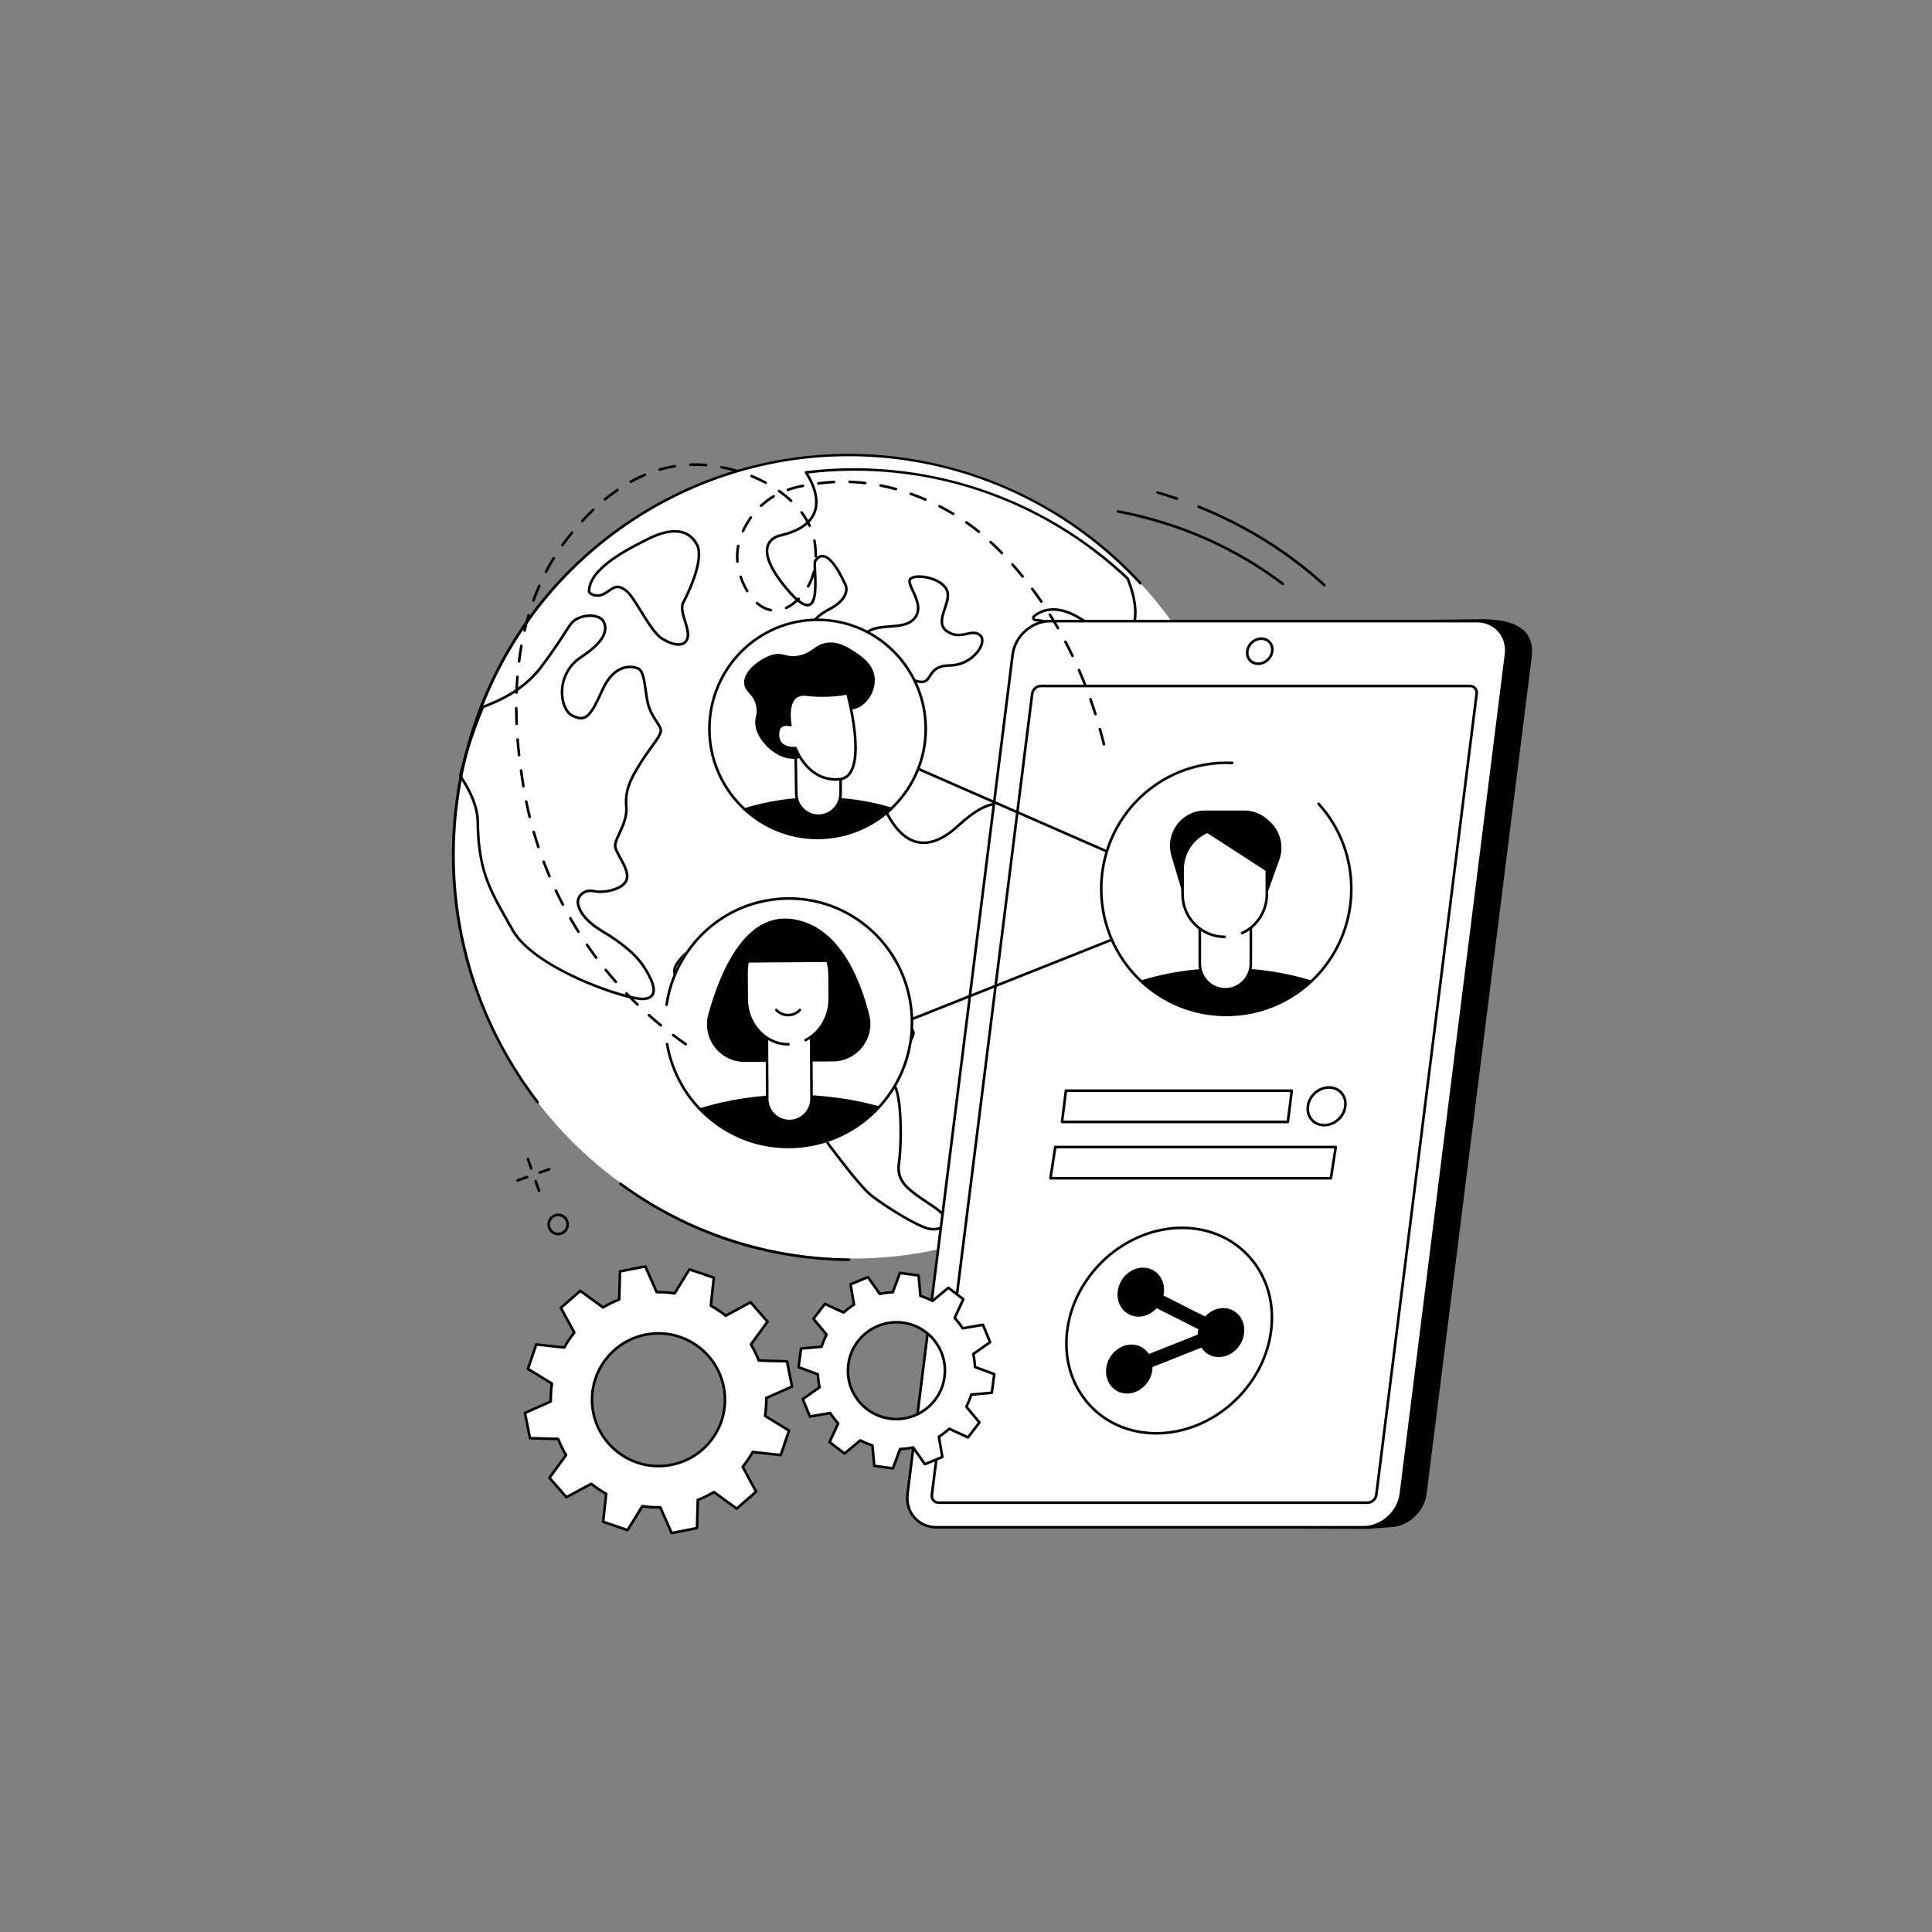<svg xmlns="http://www.w3.org/2000/svg" xmlns:xlink="http://www.w3.org/1999/xlink" width="500" zoomAndPan="magnify" viewBox="0 0 375 375" height="500" preserveAspectRatio="xMidYMid meet" version="1.0"><rect x="0" y="0" width="375" height="375" fill="#808080" stroke="none"/><defs><clipPath id="eb837418cb"><path d="M 181 120 L 297.75 120 L 297.75 297 L 181 297 Z M 181 120 " clip-rule="nonzero"/></clipPath><clipPath id="397ea92e34"><path d="M 101 245 L 154 245 L 154 297.887 L 101 297.887 Z M 101 245 " clip-rule="nonzero"/></clipPath></defs><path fill="#ffffff" d="M 229.77 124.082 C 253.07 160.277 243.035 208.523 207.352 231.844 C 171.672 255.164 123.855 244.727 100.555 208.531 C 77.25 172.336 87.285 124.09 122.969 100.77 C 158.648 77.449 206.465 87.887 229.77 124.082 " fill-opacity="1" fill-rule="nonzero"/><path fill="#000000" d="M 119.867 113.664 C 120.359 113.664 120.914 113.867 121.625 114.395 C 122.477 115.016 123.527 116.719 124.641 118.523 C 125.895 120.551 127.316 122.848 128.504 123.645 C 130.035 124.668 131.539 125.074 132.43 124.711 C 132.852 124.535 133.125 124.184 133.23 123.664 C 133.402 122.836 133.059 121.723 132.723 120.645 C 132.297 119.266 131.855 117.84 132.41 116.797 C 133.973 113.867 136.297 108.266 135.07 105.871 C 133.57 102.945 130.41 102.582 125.93 104.824 C 121.992 106.797 114.664 110.461 114.578 114.754 C 114.578 114.801 114.66 114.953 114.926 115.102 C 115.461 115.395 116.43 115.52 117.391 114.891 C 117.586 114.766 117.766 114.641 117.934 114.527 C 118.629 114.047 119.191 113.664 119.867 113.664 Z M 131.684 125.348 C 130.703 125.348 129.477 124.902 128.227 124.066 C 126.945 123.211 125.555 120.961 124.211 118.789 C 123.125 117.031 122.098 115.367 121.328 114.801 C 119.926 113.773 119.391 114.141 118.219 114.945 C 118.047 115.062 117.863 115.188 117.668 115.316 C 116.516 116.066 115.34 115.906 114.68 115.543 C 114.289 115.324 114.066 115.035 114.074 114.742 C 114.164 110.145 121.672 106.391 125.703 104.371 C 130.41 102.02 133.895 102.469 135.52 105.641 C 137.145 108.816 133.301 116.207 132.855 117.039 C 132.402 117.891 132.812 119.215 133.207 120.496 C 133.562 121.633 133.926 122.812 133.727 123.77 C 133.586 124.453 133.203 124.941 132.621 125.18 C 132.344 125.293 132.031 125.348 131.684 125.348 " fill-opacity="1" fill-rule="nonzero"/><path fill="#000000" d="M 131.234 187.312 Z M 151.875 212.531 C 153.289 212.531 154.371 213.059 155.629 214.664 C 156.191 215.383 157.07 216.582 158.188 218.102 C 161.734 222.922 167.094 230.211 169.516 232.031 C 172.613 234.359 178.441 237.953 180.523 238.285 C 181.633 238.465 183.086 238.121 183.371 237.395 C 183.652 236.684 182.852 235.645 181.121 234.469 C 180.762 234.223 180.414 233.988 180.078 233.766 C 175.961 230.988 173.691 229.457 174.242 225.641 C 174.801 221.777 174.719 213.582 173.57 211.16 C 172.344 208.566 172.863 206.305 173.922 205.215 C 175.066 204.031 176.848 201.758 177.043 200.621 C 177.156 199.965 176.039 199.156 174.855 198.301 C 174.109 197.758 173.336 197.199 172.699 196.566 C 170.793 194.676 170.18 193.352 172.809 189.371 C 173.723 187.984 173.762 186.625 172.914 185.539 C 171.797 184.113 168.949 183.164 165.336 184.457 C 159.371 186.598 154.629 185.988 153.543 182.945 C 152.953 181.297 151.445 181.719 149.035 182.551 C 147.992 182.906 146.914 183.277 145.883 183.391 C 144.398 183.551 143.355 183.215 142.348 182.895 C 141.211 182.531 140.141 182.188 138.496 182.605 C 134.391 183.648 132.398 185.809 131.453 187.441 C 131.039 188.148 131.055 188.969 131.488 189.578 C 132.898 191.559 135.758 197.887 134.891 201.145 C 134.09 204.156 136.168 206.938 137.543 208.777 C 137.883 209.234 138.176 209.625 138.379 209.957 C 140.406 213.281 141.629 214.445 146.461 213.488 C 147.156 213.348 147.797 213.211 148.359 213.086 C 149.793 212.777 150.91 212.531 151.875 212.531 Z M 181.152 238.84 C 180.91 238.84 180.672 238.824 180.445 238.789 C 178.285 238.441 172.352 234.797 169.211 232.438 C 166.73 230.574 161.344 223.25 157.781 218.402 C 156.711 216.945 155.785 215.688 155.23 214.977 C 153.312 212.527 151.996 212.816 148.469 213.582 C 147.902 213.707 147.258 213.844 146.559 213.984 C 141.438 215.004 140.062 213.691 137.945 210.223 C 137.754 209.91 137.469 209.527 137.137 209.082 C 135.703 207.164 133.535 204.262 134.402 201.016 C 135.168 198.141 132.648 192.078 131.074 189.871 C 130.523 189.098 130.5 188.07 131.016 187.184 C 132.012 185.473 134.094 183.199 138.371 182.113 C 140.156 181.66 141.348 182.043 142.5 182.41 C 143.461 182.715 144.449 183.031 145.828 182.887 C 146.801 182.781 147.852 182.418 148.871 182.07 C 151.012 181.332 153.23 180.57 154.02 182.773 C 154.988 185.488 159.574 185.984 165.168 183.98 C 168.465 182.801 171.812 183.312 173.312 185.227 C 174.293 186.477 174.262 188.09 173.23 189.648 C 170.66 193.539 171.406 194.574 173.055 196.207 C 173.664 196.809 174.422 197.359 175.152 197.887 C 176.523 198.879 177.707 199.738 177.543 200.707 C 177.305 202.082 175.246 204.574 174.285 205.566 C 173.375 206.5 172.91 208.582 174.027 210.941 C 175.211 213.441 175.309 221.793 174.742 225.715 C 174.238 229.215 176.285 230.594 180.359 233.344 C 180.695 233.57 181.043 233.805 181.406 234.051 C 183.41 235.414 184.23 236.602 183.844 237.582 C 183.508 238.422 182.305 238.84 181.152 238.84 " fill-opacity="1" fill-rule="nonzero"/><path fill="#000000" d="M 193.664 155.75 C 193.914 155.75 194.156 155.77 194.395 155.812 C 196.289 156.148 197.102 157.734 197.406 158.336 C 197.445 158.41 197.477 158.469 197.5 158.504 L 197.629 158.707 C 200.707 163.586 203.047 166.59 204.043 166.941 C 205.996 167.633 210.527 169.98 210.422 176.828 C 210.332 182.309 215.617 189.656 218.508 190.492 C 219.152 190.68 219.613 190.527 219.91 190.035 C 220.949 188.32 221.27 185.406 221.605 182.32 C 221.902 179.57 222.211 176.73 223.047 174.32 C 224.719 169.504 222.051 154.074 217.586 151.672 C 214.453 149.98 214.773 146.574 215.055 143.566 C 215.188 142.125 215.316 140.766 215.02 139.82 C 214.07 136.797 212.957 135.852 210.961 134.977 C 209.441 134.309 206.969 132.203 207.473 125.59 C 207.559 124.484 207.273 123.543 206.625 122.789 C 205.219 121.152 202.469 120.723 200.957 120.609 C 200.672 120.59 200.441 120.41 200.355 120.137 C 200.27 119.863 200.355 119.57 200.574 119.391 C 202.211 118.031 206.879 115.766 214.859 124.066 C 219.246 128.633 221.879 130.781 222.684 130.465 C 223.031 130.328 223.039 129.516 223.047 128.801 C 223.051 128.41 223.059 128.008 223.109 127.66 C 223.238 126.844 222.668 126.184 221.953 125.348 C 220.941 124.168 219.68 122.699 220.031 120.148 C 220.398 117.492 219.488 114.496 218.652 112.43 C 201.988 96.691 179.496 89.223 156.875 91.902 C 157.84 93.457 159.449 96.699 158.312 99.586 C 157.461 101.75 155.242 103.281 151.719 104.129 C 151.711 104.133 151.703 104.133 151.691 104.137 C 151.676 104.137 149.895 104.395 149.316 105.883 C 148.84 107.105 149.059 109.512 152.805 114.02 C 155.285 117 156.465 117.367 157.023 117.148 C 158.207 116.691 158.043 113.168 157.941 111.062 C 157.879 109.719 157.855 109.059 158.012 108.793 C 158.441 108.047 159.039 107.656 159.691 107.688 C 161.059 107.754 162.609 109.652 164.305 113.332 C 164.312 113.344 164.727 114.102 164.41 115.18 C 164.047 116.406 162.914 117.523 161.043 118.5 C 159.035 119.547 157.844 120.738 157.504 122.031 C 157.215 123.125 157.645 123.957 157.84 124.266 C 157.922 124.391 158.02 124.535 158.133 124.695 C 159.07 126.043 160.812 128.547 159.902 131.879 C 159.281 134.141 160.781 136.953 162.398 137.582 C 163.297 137.934 164.07 137.535 164.637 136.434 C 165.535 134.688 165.715 132.23 165.887 129.855 C 166.098 126.973 166.297 124.25 167.734 122.859 C 169.02 121.617 170.887 121.48 172.691 121.344 C 174.59 121.203 176.379 121.074 177.414 119.723 C 178.551 118.234 177.672 116.328 176.961 114.797 C 176.402 113.586 175.918 112.543 176.68 112.043 C 177.473 111.523 179.188 111.531 180.844 112.059 C 182.469 112.578 183.641 113.477 184.059 114.531 C 184.484 115.609 184.055 116.91 183.637 118.168 C 183.082 119.836 182.562 121.41 183.98 122.344 C 185.387 123.273 186.5 123.023 187.582 122.785 C 188.512 122.578 189.387 122.387 190.277 123.004 C 190.883 123.422 191.066 124.191 190.781 125.121 C 190.25 126.875 187.91 129.363 184.375 129.41 C 181.887 129.445 181.262 130.453 180.711 131.344 C 180.277 132.035 179.832 132.75 178.562 132.594 C 177.625 132.477 176.754 132.035 175.984 131.645 C 174.395 130.84 173.449 130.449 172.508 131.828 C 171.699 133.02 171.246 134.312 170.766 135.68 C 170.25 137.141 169.668 138.801 168.555 140.566 C 166.109 144.438 165.336 147.457 166.371 149.066 C 166.82 149.762 167.441 150.402 168.098 151.078 C 169.273 152.285 170.609 153.652 171.531 155.871 C 173.316 160.168 175.535 162.633 178.129 163.203 C 180.438 163.711 183.027 162.656 185.828 160.074 C 188.938 157.199 191.57 155.75 193.664 155.75 Z M 219.008 191.078 C 218.809 191.078 218.594 191.043 218.371 190.98 C 215.27 190.086 209.82 182.602 209.914 176.82 C 210.016 170.301 205.727 168.074 203.875 167.418 C 202.441 166.914 199.453 162.547 197.199 158.977 L 197.074 158.777 C 197.047 158.734 197.008 158.66 196.957 158.566 C 196.656 157.977 195.953 156.605 194.305 156.312 C 192.27 155.949 189.531 157.34 186.168 160.445 C 183.242 163.148 180.5 164.242 178.02 163.699 C 175.258 163.09 172.918 160.523 171.062 156.066 C 170.18 153.938 168.879 152.605 167.738 151.43 C 167.062 150.738 166.422 150.082 165.945 149.34 C 164.473 147.055 166.316 143.16 168.125 140.297 C 169.211 138.578 169.758 137.02 170.289 135.512 C 170.781 134.109 171.242 132.785 172.09 131.547 C 173.328 129.73 174.797 130.473 176.211 131.191 C 176.98 131.582 177.773 131.984 178.625 132.09 C 179.574 132.207 179.855 131.754 180.277 131.074 C 180.84 130.176 181.602 128.941 184.367 128.906 C 187.609 128.859 189.824 126.531 190.297 124.973 C 190.426 124.559 190.551 123.809 189.988 123.418 C 189.281 122.926 188.582 123.082 187.691 123.277 C 186.566 123.531 185.285 123.812 183.703 122.77 C 181.957 121.617 182.594 119.699 183.156 118.008 C 183.543 116.836 183.945 115.625 183.59 114.719 C 183.227 113.809 182.172 113.012 180.691 112.543 C 179.215 112.074 177.609 112.043 176.957 112.469 C 176.562 112.727 176.961 113.59 177.422 114.586 C 178.145 116.152 179.141 118.297 177.812 120.031 C 176.645 121.562 174.652 121.711 172.73 121.852 C 171.012 121.977 169.238 122.109 168.086 123.223 C 166.789 124.48 166.598 127.109 166.391 129.891 C 166.215 132.32 166.031 134.832 165.086 136.664 C 164.402 137.996 163.355 138.5 162.215 138.055 C 160.375 137.336 158.719 134.285 159.414 131.742 C 160.262 128.645 158.609 126.266 157.719 124.988 C 157.602 124.816 157.5 124.668 157.414 124.539 C 157.18 124.176 156.672 123.191 157.016 121.898 C 157.395 120.465 158.672 119.168 160.809 118.051 C 162.527 117.152 163.605 116.109 163.922 115.035 C 164.18 114.16 163.855 113.57 163.855 113.562 C 161.84 109.191 160.465 108.23 159.668 108.195 C 159.086 108.172 158.684 108.645 158.449 109.047 C 158.363 109.219 158.406 110.188 158.449 111.043 C 158.566 113.57 158.73 117.031 157.207 117.621 C 156.145 118.035 154.621 116.992 152.418 114.344 C 149.281 110.57 148.078 107.656 148.848 105.695 C 149.512 103.984 151.41 103.664 151.613 103.633 C 154.961 102.824 157.055 101.402 157.844 99.402 C 158.984 96.5 157.098 93.145 156.23 91.84 C 156.184 91.766 156.176 91.672 156.215 91.594 C 156.25 91.512 156.324 91.457 156.414 91.445 C 167.535 90.07 179.082 91.195 189.805 94.703 C 200.645 98.246 210.754 104.262 219.039 112.102 C 219.066 112.125 219.086 112.156 219.098 112.188 C 219.969 114.312 220.918 117.43 220.531 120.219 C 220.211 122.543 221.34 123.855 222.336 125.016 C 223.074 125.879 223.77 126.691 223.609 127.738 C 223.562 128.051 223.559 128.434 223.555 128.809 C 223.543 129.723 223.531 130.676 222.871 130.938 C 222.078 131.25 220.512 130.68 214.492 124.418 C 206.812 116.426 202.426 118.512 200.898 119.777 C 200.805 119.855 200.828 119.953 200.836 119.984 C 200.848 120.016 200.883 120.098 200.992 120.105 C 202.586 120.223 205.484 120.684 207.008 122.457 C 207.746 123.316 208.074 124.383 207.98 125.629 C 207.621 130.301 208.754 133.453 211.164 134.512 C 213.555 135.559 214.605 136.812 215.504 139.668 C 215.832 140.715 215.699 142.121 215.559 143.613 C 215.293 146.465 214.988 149.695 217.828 151.223 C 222.566 153.777 225.285 169.422 223.527 174.484 C 222.711 176.84 222.402 179.656 222.109 182.375 C 221.766 185.52 221.441 188.488 220.344 190.301 C 220.031 190.812 219.574 191.078 219.008 191.078 " fill-opacity="1" fill-rule="nonzero"/><path fill="#000000" d="M 89.609 150.57 C 91.812 153.84 92.949 156.844 92.984 159.5 C 93.109 168.73 95.121 172.277 98.77 178.719 C 99.074 179.258 99.391 179.816 99.719 180.398 C 103.941 187.926 121.902 193.883 124.945 193.633 C 125.742 193.566 126.262 193.301 126.484 192.844 C 126.926 191.949 126.355 190.254 124.785 187.82 C 123.344 185.582 120.703 183.309 116.93 181.07 C 114.07 179.367 112.398 177.527 111.957 175.598 C 111.785 174.836 112.035 174.031 112.621 173.441 C 113.305 172.762 114.312 172.492 115.324 172.727 C 117.234 173.16 120.527 172.348 121.281 170.922 C 121.891 169.766 120.965 168.09 120.152 166.613 C 119.66 165.719 119.238 164.949 119.16 164.336 C 119.074 163.617 119.5 162.707 119.988 161.656 C 120.66 160.219 121.492 158.43 121.309 156.516 C 120.969 152.945 122.68 150.234 124.336 147.617 C 125 146.57 125.676 145.641 126.273 144.816 C 127.273 143.445 128.062 142.359 128.02 141.758 C 127.988 141.355 127.652 140.84 127.223 140.18 C 126.633 139.277 125.902 138.156 125.527 136.648 C 125.32 135.812 125.191 134.875 125.062 133.965 C 124.816 132.18 124.562 130.332 123.734 129.984 C 123.059 129.703 119.551 128.57 117.047 134.25 C 115.504 137.754 114.562 139.141 113.453 139.535 C 112.598 139.844 111.691 139.484 110.922 139.094 C 109.773 138.512 108.957 136.844 108.848 134.84 C 108.684 131.805 110.098 129 112.637 127.34 C 116.41 124.875 117.867 122.68 116.965 120.82 C 116.422 119.703 114.125 119.41 112.328 120.23 C 111.312 120.691 110.977 121.219 109.863 122.953 C 109.004 124.293 107.707 126.312 105.32 129.508 C 101.684 134.371 96.691 136.336 94.008 137.395 L 93.926 137.426 C 92.121 141.707 90.672 146.129 89.609 150.57 Z M 124.746 194.145 C 122.863 194.145 117.82 192.746 112.457 190.332 C 108.586 188.594 101.73 185.02 99.277 180.648 C 98.949 180.066 98.633 179.508 98.328 178.969 C 94.762 172.668 92.605 168.867 92.48 159.504 C 92.445 156.926 91.316 153.984 89.129 150.766 C 89.086 150.703 89.074 150.633 89.09 150.562 C 90.168 146.02 91.652 141.504 93.5 137.129 C 93.527 137.066 93.578 137.02 93.641 136.992 L 93.824 136.922 C 96.461 135.883 101.363 133.953 104.914 129.203 C 107.293 126.023 108.582 124.012 109.438 122.68 C 110.582 120.895 110.969 120.293 112.117 119.77 C 114.219 118.812 116.746 119.207 117.418 120.598 C 118.449 122.727 116.934 125.137 112.914 127.766 C 110.527 129.324 109.199 131.957 109.352 134.812 C 109.453 136.609 110.176 138.148 111.152 138.641 C 112.121 139.133 112.738 139.254 113.281 139.059 C 114.23 138.719 115.125 137.363 116.586 134.047 C 119.281 127.934 123.176 129.199 123.93 129.52 C 125.023 129.977 125.285 131.879 125.566 133.898 C 125.688 134.793 125.816 135.719 126.02 136.527 C 126.371 137.949 127.078 139.035 127.648 139.906 C 128.113 140.621 128.484 141.188 128.523 141.723 C 128.578 142.508 127.785 143.602 126.684 145.117 C 126.09 145.934 125.418 146.855 124.766 147.887 C 122.785 151.016 121.512 153.305 121.812 156.469 C 122.012 158.52 121.145 160.379 120.449 161.871 C 119.992 162.852 119.594 163.699 119.664 164.273 C 119.727 164.789 120.148 165.555 120.598 166.367 C 121.473 167.957 122.465 169.762 121.73 171.156 C 120.773 172.965 117.117 173.652 115.215 173.219 C 114.371 173.027 113.539 173.246 112.98 173.801 C 112.516 174.266 112.32 174.895 112.453 175.484 C 112.859 177.273 114.453 179.004 117.188 180.629 C 121.027 182.914 123.727 185.242 125.211 187.547 C 126.906 190.18 127.473 191.984 126.938 193.07 C 126.633 193.695 125.977 194.055 124.988 194.137 C 124.914 194.141 124.832 194.145 124.746 194.145 " fill-opacity="1" fill-rule="nonzero"/><path fill="#ffffff" d="M 234.324 137.879 C 233.207 138.297 234.98 140.574 233.965 141.867 C 232.945 143.156 232.828 144.172 234.711 146.379 C 236.594 148.586 238.109 152.129 237.586 154.191 C 237.062 156.25 235.785 158.336 237.59 161.379 C 239.395 164.418 238.523 169.051 237.535 171.105 C 236.547 173.16 235.043 176.328 236.672 178.859 C 237.719 180.488 239.02 182.598 240.422 183.957 C 243.578 169.859 242.863 154.871 237.918 140.746 C 236.617 139.289 234.961 137.641 234.324 137.879 " fill-opacity="1" fill-rule="nonzero"/><path fill="#000000" d="M 164.785 244.77 C 148.664 244.621 133.277 239.508 120.281 229.98 C 120.168 229.895 120.145 229.738 120.227 229.625 C 120.309 229.512 120.465 229.488 120.578 229.57 C 133.488 239.035 148.777 244.117 164.789 244.262 C 164.93 244.262 165.039 244.379 165.039 244.52 C 165.039 244.656 164.926 244.77 164.785 244.77 " fill-opacity="1" fill-rule="nonzero"/><path fill="#000000" d="M 104.359 214.195 C 104.285 214.195 104.211 214.16 104.16 214.094 C 102.82 212.352 101.535 210.527 100.34 208.668 C 89.035 191.109 85.145 170.191 89.395 149.773 C 93.641 129.352 105.516 111.875 122.828 100.559 C 138.145 90.547 156.562 86.352 174.688 88.746 C 192.602 91.109 209.238 99.73 221.527 113.023 C 221.621 113.125 221.617 113.289 221.516 113.383 C 221.41 113.477 221.25 113.469 221.156 113.367 C 195.617 85.75 154.383 80.543 123.105 100.984 C 87.598 124.191 77.574 172.375 100.766 208.395 C 101.953 210.242 103.23 212.055 104.559 213.785 C 104.645 213.898 104.625 214.055 104.516 214.141 C 104.469 214.176 104.414 214.195 104.359 214.195 " fill-opacity="1" fill-rule="nonzero"/><path fill="#000000" d="M 193.582 183.016 Z M 196.109 181.312 C 195.695 181.312 195.293 181.418 194.926 181.629 C 194.375 181.945 193.984 182.461 193.824 183.082 C 193.492 184.371 194.273 185.715 195.566 186.074 C 196.195 186.25 196.848 186.168 197.406 185.848 C 197.957 185.531 198.348 185.016 198.508 184.395 C 198.84 183.105 198.059 181.762 196.766 181.402 C 196.551 181.34 196.328 181.312 196.109 181.312 Z M 196.223 186.672 C 195.961 186.672 195.691 186.637 195.43 186.562 C 193.871 186.129 192.934 184.512 193.336 182.953 C 193.531 182.203 194.004 181.574 194.676 181.191 C 195.352 180.801 196.141 180.699 196.902 180.914 C 198.461 181.348 199.402 182.965 198.996 184.523 C 198.805 185.273 198.328 185.902 197.66 186.285 C 197.215 186.543 196.723 186.672 196.223 186.672 " fill-opacity="1" fill-rule="nonzero"/><path fill="#000000" d="M 202.414 188.492 C 202.211 189.277 202.688 190.094 203.473 190.312 C 203.855 190.422 204.254 190.371 204.59 190.176 C 204.926 189.984 205.164 189.668 205.262 189.293 C 205.465 188.508 204.988 187.691 204.199 187.473 C 203.816 187.363 203.418 187.414 203.082 187.609 C 202.746 187.801 202.512 188.117 202.414 188.492 Z M 203.875 190.875 C 203.695 190.875 203.516 190.852 203.34 190.801 C 202.285 190.508 201.652 189.414 201.922 188.363 C 202.055 187.855 202.375 187.43 202.828 187.172 C 203.285 186.906 203.82 186.84 204.336 186.984 C 205.387 187.277 206.023 188.371 205.75 189.422 C 205.617 189.93 205.297 190.355 204.844 190.613 C 204.543 190.789 204.211 190.875 203.875 190.875 " fill-opacity="1" fill-rule="nonzero"/><g clip-path="url(#eb837418cb)"><path fill="#000000" d="M 269.621 296.445 L 265.383 296.758 L 186.785 296.445 C 183.215 296.445 180.688 293.539 181.137 289.957 L 201.535 127.602 C 201.984 124.016 205.246 121.109 208.812 121.109 L 287.492 120.184 C 296.523 120.184 297.75 124.016 297.301 127.602 L 276.902 289.957 C 276.449 293.539 273.191 296.445 269.621 296.445 " fill-opacity="1" fill-rule="nonzero"/></g><path fill="#ffffff" d="M 264.637 296.445 L 181.801 296.445 C 178.23 296.445 175.703 293.531 176.152 289.934 L 196.551 127.066 C 197 123.469 200.258 120.555 203.828 120.555 L 286.664 120.555 C 290.234 120.555 292.762 123.469 292.312 127.066 L 271.918 289.934 C 271.465 293.531 268.207 296.445 264.637 296.445 " fill-opacity="1" fill-rule="nonzero"/><path fill="#000000" d="M 203.828 120.805 C 200.391 120.805 197.234 123.629 196.801 127.098 L 176.402 289.969 C 176.191 291.652 176.648 293.227 177.688 294.406 C 178.703 295.559 180.164 296.195 181.801 296.195 L 264.637 296.195 C 268.078 296.195 271.23 293.371 271.664 289.902 L 292.062 127.031 C 292.273 125.352 291.816 123.773 290.777 122.594 C 289.762 121.441 288.301 120.805 286.664 120.805 Z M 264.637 296.699 L 181.801 296.699 C 180.016 296.699 178.422 296.004 177.309 294.742 C 176.172 293.449 175.672 291.734 175.902 289.902 L 196.297 127.031 C 196.762 123.32 200.141 120.301 203.828 120.301 L 286.664 120.301 C 288.449 120.301 290.043 120.996 291.16 122.262 C 292.293 123.551 292.793 125.266 292.566 127.098 L 272.168 289.969 C 271.703 293.68 268.324 296.699 264.637 296.699 " fill-opacity="1" fill-rule="nonzero"/><path fill="#ffffff" d="M 180.871 290.16 L 200.348 134.645 C 200.453 133.816 201.203 133.145 202.027 133.145 L 285.312 133.145 C 286.137 133.145 286.719 133.816 286.613 134.645 L 267.141 290.16 C 267.035 290.988 266.285 291.664 265.457 291.664 L 182.176 291.664 C 181.352 291.664 180.77 290.988 180.871 290.16 " fill-opacity="1" fill-rule="nonzero"/><path fill="#000000" d="M 180.871 290.16 L 180.875 290.16 Z M 202.027 133.395 C 201.328 133.395 200.688 133.973 200.598 134.68 L 181.125 290.191 C 181.082 290.523 181.172 290.832 181.371 291.062 C 181.57 291.285 181.855 291.41 182.176 291.41 L 265.457 291.41 C 266.16 291.41 266.801 290.836 266.887 290.129 L 286.363 134.613 C 286.406 134.281 286.316 133.973 286.117 133.742 C 285.918 133.52 285.633 133.395 285.312 133.395 Z M 265.457 291.918 L 182.176 291.918 C 181.707 291.918 181.289 291.73 180.992 291.398 C 180.695 291.059 180.562 290.605 180.621 290.129 L 200.098 134.613 C 200.215 133.664 201.082 132.891 202.027 132.891 L 285.312 132.891 C 285.777 132.891 286.199 133.074 286.496 133.406 C 286.793 133.746 286.926 134.199 286.867 134.68 L 267.391 290.191 C 267.27 291.141 266.406 291.918 265.457 291.918 " fill-opacity="1" fill-rule="nonzero"/><path fill="#000000" d="M 244.82 124.211 C 243.609 124.211 242.5 125.203 242.348 126.426 C 242.273 127.012 242.43 127.559 242.789 127.965 C 243.137 128.363 243.645 128.582 244.211 128.582 C 245.422 128.582 246.535 127.586 246.688 126.363 C 246.762 125.781 246.602 125.234 246.242 124.828 C 245.895 124.43 245.387 124.211 244.82 124.211 Z M 244.211 129.09 C 243.496 129.09 242.855 128.809 242.406 128.301 C 241.953 127.785 241.754 127.094 241.844 126.363 C 242.027 124.898 243.363 123.703 244.82 123.703 C 245.535 123.703 246.176 123.984 246.625 124.492 C 247.078 125.008 247.281 125.695 247.188 126.426 C 247.004 127.895 245.668 129.09 244.211 129.09 " fill-opacity="1" fill-rule="nonzero"/><path fill="#ffffff" d="M 207.145 258.266 C 205.77 269.277 213.516 278.203 224.445 278.203 C 235.375 278.203 245.348 269.277 246.723 258.266 C 248.098 247.254 240.352 238.328 229.422 238.328 C 218.492 238.328 208.52 247.254 207.145 258.266 " fill-opacity="1" fill-rule="nonzero"/><path fill="#000000" d="M 229.422 238.582 C 218.633 238.582 208.75 247.426 207.395 258.297 C 206.734 263.602 208.176 268.574 211.457 272.297 C 214.672 275.941 219.281 277.949 224.445 277.949 C 235.234 277.949 245.113 269.105 246.469 258.234 C 247.133 252.93 245.691 247.957 242.41 244.234 C 239.195 240.59 234.582 238.582 229.422 238.582 Z M 224.445 278.457 C 219.137 278.457 214.391 276.387 211.078 272.633 C 207.699 268.801 206.211 263.688 206.895 258.234 C 208.281 247.117 218.387 238.074 229.422 238.074 C 234.73 238.074 239.477 240.145 242.789 243.898 C 246.168 247.734 247.652 252.844 246.973 258.297 C 245.586 269.414 235.477 278.457 224.445 278.457 " fill-opacity="1" fill-rule="nonzero"/><path fill="#000000" d="M 253.855 214.734 L 253.859 214.734 Z M 257.945 211.328 C 256.066 211.328 254.344 212.871 254.109 214.766 C 253.996 215.68 254.242 216.535 254.805 217.172 C 255.355 217.797 256.145 218.141 257.031 218.141 C 258.91 218.141 260.633 216.598 260.871 214.703 C 260.984 213.789 260.738 212.934 260.176 212.297 C 259.625 211.672 258.832 211.328 257.945 211.328 Z M 257.031 218.648 C 256 218.648 255.07 218.242 254.422 217.508 C 253.766 216.758 253.473 215.762 253.605 214.703 C 253.875 212.562 255.82 210.82 257.945 210.82 C 258.98 210.82 259.906 211.227 260.555 211.961 C 261.215 212.707 261.504 213.707 261.371 214.766 C 261.105 216.906 259.16 218.648 257.031 218.648 " fill-opacity="1" fill-rule="nonzero"/><path fill="#000000" d="M 206.422 217.508 L 249.746 217.508 L 250.441 211.957 L 207.113 211.957 Z M 249.973 218.016 L 206.137 218.016 C 206.062 218.016 205.992 217.984 205.945 217.93 C 205.895 217.875 205.875 217.801 205.883 217.73 L 206.641 211.672 C 206.656 211.547 206.762 211.453 206.891 211.453 L 250.727 211.453 C 250.801 211.453 250.871 211.484 250.918 211.535 C 250.965 211.594 250.988 211.664 250.98 211.738 L 250.223 217.793 C 250.207 217.922 250.098 218.016 249.973 218.016 " fill-opacity="1" fill-rule="nonzero"/><path fill="#000000" d="M 204.188 228.441 L 258.109 228.441 L 258.973 222.891 L 205.047 222.891 Z M 258.328 228.949 L 203.891 228.949 C 203.816 228.949 203.746 228.918 203.699 228.859 C 203.648 228.805 203.629 228.73 203.641 228.656 L 204.582 222.602 C 204.598 222.477 204.703 222.387 204.832 222.387 L 259.266 222.387 C 259.34 222.387 259.41 222.418 259.457 222.473 C 259.508 222.531 259.527 222.605 259.516 222.676 L 258.578 228.734 C 258.559 228.859 258.453 228.949 258.328 228.949 " fill-opacity="1" fill-rule="nonzero"/><path fill="#000000" d="M 220.719 255.555 C 222.152 255.645 223.527 254.992 224.512 253.922 L 232.617 258.008 C 232.59 258.129 232.547 258.242 232.531 258.367 C 232.496 258.594 232.496 258.816 232.492 259.035 L 222.996 262.812 C 222.324 261.777 221.234 261.066 219.906 260.98 C 217.445 260.824 215.125 262.824 214.734 265.441 C 214.34 268.062 216.027 270.32 218.488 270.48 C 220.945 270.637 223.27 268.633 223.66 266.016 C 223.695 265.789 223.695 265.566 223.695 265.344 L 233.195 261.57 C 233.863 262.605 234.953 263.316 236.281 263.402 C 238.742 263.559 241.066 261.559 241.457 258.938 C 241.848 256.32 240.164 254.062 237.703 253.902 C 236.27 253.812 234.895 254.465 233.91 255.535 L 225.805 251.445 C 225.828 251.328 225.875 251.215 225.891 251.09 C 226.281 248.473 224.602 246.215 222.141 246.055 C 219.676 245.898 217.355 247.898 216.965 250.52 C 216.574 253.137 218.258 255.395 220.719 255.555 " fill-opacity="1" fill-rule="nonzero"/><g clip-path="url(#397ea92e34)"><path fill="#ffffff" d="M 130.312 284.328 C 123.32 285.703 116.535 281.16 115.156 274.184 C 113.777 267.203 118.328 260.43 125.316 259.051 C 132.305 257.676 139.09 262.219 140.469 269.199 C 141.848 276.176 137.301 282.949 130.312 284.328 Z M 153.734 269.137 L 152.762 264.227 L 147.289 264.078 C 146.863 262.984 146.352 261.934 145.758 260.945 L 148.98 256.539 L 145.68 252.773 L 140.867 255.375 C 139.957 254.648 138.988 254 137.973 253.438 L 138.555 248 L 133.812 246.387 L 130.953 251.035 C 129.812 250.863 128.648 250.789 127.469 250.809 L 125.254 245.812 L 120.336 246.777 L 120.188 252.242 C 119.09 252.668 118.043 253.18 117.055 253.773 L 112.637 250.555 L 108.863 253.848 L 111.473 258.652 C 110.746 259.562 110.098 260.531 109.531 261.547 L 104.086 260.961 L 102.469 265.695 L 107.129 268.555 C 106.953 269.691 106.879 270.855 106.898 272.031 L 101.895 274.242 L 102.867 279.152 L 108.336 279.301 C 108.766 280.398 109.277 281.445 109.871 282.43 L 106.648 286.84 L 109.945 290.609 L 114.758 288.004 C 115.668 288.73 116.637 289.379 117.656 289.941 L 117.07 295.379 L 121.816 296.996 L 124.676 292.344 C 125.816 292.516 126.98 292.59 128.16 292.57 L 130.375 297.57 L 135.289 296.602 L 135.438 291.137 C 136.535 290.711 137.586 290.199 138.574 289.605 L 142.992 292.824 L 146.762 289.531 L 144.156 284.727 C 144.883 283.816 145.531 282.852 146.098 281.836 L 151.539 282.418 L 153.156 277.684 L 148.5 274.828 C 148.672 273.688 148.75 272.523 148.727 271.348 L 153.734 269.137 " fill-opacity="1" fill-rule="nonzero"/><path fill="#000000" d="M 130.262 284.078 L 130.312 284.328 L 130.262 284.078 C 133.582 283.426 136.449 281.52 138.328 278.711 C 140.203 275.91 140.875 272.551 140.223 269.246 C 138.871 262.418 132.207 257.953 125.363 259.301 C 122.043 259.957 119.18 261.863 117.301 264.672 C 115.426 267.469 114.754 270.828 115.406 274.133 C 116.758 280.965 123.422 285.426 130.262 284.078 Z M 127.812 284.824 C 121.656 284.824 116.145 280.48 114.91 274.23 C 114.23 270.797 114.93 267.301 116.879 264.391 C 118.836 261.469 121.812 259.484 125.27 258.805 C 132.383 257.402 139.312 262.043 140.719 269.148 C 141.398 272.586 140.699 276.078 138.75 278.992 C 136.793 281.914 133.812 283.895 130.359 284.574 C 129.504 284.746 128.652 284.824 127.812 284.824 Z M 128.16 292.316 C 128.258 292.316 128.352 292.379 128.391 292.469 L 130.523 297.281 L 135.043 296.391 L 135.188 291.133 C 135.188 291.031 135.25 290.938 135.348 290.902 C 136.434 290.48 137.477 289.969 138.445 289.391 C 138.531 289.336 138.641 289.344 138.723 289.402 L 142.977 292.5 L 146.445 289.477 L 143.934 284.848 C 143.883 284.758 143.895 284.648 143.957 284.566 C 144.672 283.672 145.316 282.711 145.875 281.711 C 145.926 281.621 146.023 281.57 146.125 281.582 L 151.367 282.145 L 152.852 277.793 L 148.367 275.043 C 148.281 274.988 148.234 274.891 148.25 274.789 C 148.418 273.672 148.496 272.516 148.473 271.352 C 148.473 271.25 148.531 271.156 148.625 271.117 L 153.445 268.988 L 152.555 264.477 L 147.285 264.332 C 147.184 264.332 147.094 264.266 147.055 264.172 C 146.633 263.09 146.121 262.047 145.539 261.078 C 145.488 260.992 145.492 260.879 145.551 260.797 L 148.656 256.555 L 145.625 253.09 L 140.988 255.598 C 140.898 255.645 140.789 255.637 140.711 255.574 C 139.812 254.859 138.852 254.215 137.848 253.656 C 137.758 253.609 137.707 253.512 137.719 253.41 L 138.281 248.176 L 133.922 246.691 L 131.168 251.168 C 131.113 251.258 131.016 251.301 130.914 251.285 C 129.797 251.117 128.637 251.043 127.473 251.062 C 127.375 251.055 127.277 251.004 127.238 250.91 L 125.105 246.098 L 120.586 246.988 L 120.441 252.25 C 120.438 252.352 120.375 252.441 120.281 252.477 C 119.195 252.898 118.152 253.41 117.184 253.992 C 117.094 254.043 116.984 254.039 116.902 253.977 L 112.652 250.879 L 109.184 253.906 L 111.695 258.531 C 111.742 258.621 111.734 258.734 111.672 258.812 C 110.953 259.707 110.309 260.668 109.75 261.668 C 109.703 261.758 109.602 261.809 109.504 261.797 L 104.262 261.234 L 102.773 265.586 L 107.262 268.336 C 107.348 268.391 107.395 268.492 107.379 268.59 C 107.207 269.707 107.133 270.863 107.152 272.027 C 107.156 272.129 107.094 272.223 107.004 272.262 L 102.184 274.395 L 103.074 278.902 L 108.344 279.047 C 108.445 279.051 108.535 279.113 108.574 279.207 C 108.996 280.293 109.508 281.332 110.086 282.301 C 110.141 282.391 110.137 282.5 110.074 282.582 L 106.973 286.824 L 110.004 290.289 L 114.641 287.781 C 114.73 287.734 114.84 287.742 114.918 287.805 C 115.812 288.52 116.777 289.164 117.777 289.723 C 117.867 289.77 117.918 289.871 117.906 289.969 L 117.344 295.203 L 121.703 296.691 L 124.461 292.211 C 124.512 292.125 124.613 292.078 124.711 292.094 C 125.832 292.262 126.988 292.34 128.156 292.316 C 128.156 292.316 128.156 292.316 128.16 292.316 Z M 130.375 297.824 C 130.277 297.824 130.184 297.766 130.145 297.672 L 127.996 292.828 C 126.918 292.84 125.844 292.766 124.805 292.621 L 122.031 297.129 C 121.969 297.227 121.844 297.273 121.734 297.234 L 116.992 295.617 C 116.879 295.582 116.809 295.469 116.82 295.352 L 117.387 290.082 C 116.461 289.559 115.57 288.961 114.734 288.305 L 110.066 290.832 C 109.961 290.887 109.836 290.863 109.754 290.773 L 106.457 287.008 C 106.379 286.918 106.375 286.785 106.445 286.691 L 109.566 282.418 C 109.035 281.512 108.562 280.551 108.164 279.551 L 102.859 279.406 C 102.738 279.402 102.641 279.316 102.617 279.199 L 101.648 274.293 C 101.625 274.176 101.684 274.059 101.793 274.012 L 106.645 271.867 C 106.633 270.789 106.703 269.719 106.852 268.684 L 102.336 265.914 C 102.234 265.852 102.191 265.727 102.23 265.613 L 103.848 260.879 C 103.887 260.766 103.996 260.695 104.113 260.711 L 109.391 261.277 C 109.914 260.352 110.512 259.465 111.172 258.629 L 108.641 253.969 C 108.586 253.863 108.609 253.734 108.699 253.656 L 112.473 250.363 C 112.559 250.285 112.691 250.281 112.785 250.348 L 117.066 253.469 C 117.973 252.938 118.938 252.465 119.941 252.066 L 120.082 246.773 C 120.086 246.652 120.172 246.555 120.289 246.531 L 125.203 245.562 C 125.32 245.539 125.438 245.602 125.484 245.707 L 127.633 250.555 C 128.711 250.543 129.781 250.613 130.824 250.762 L 133.598 246.254 C 133.66 246.152 133.781 246.105 133.895 246.145 L 138.637 247.762 C 138.75 247.801 138.82 247.91 138.809 248.027 L 138.242 253.297 C 139.164 253.82 140.059 254.418 140.895 255.074 L 145.562 252.547 C 145.664 252.492 145.793 252.516 145.871 252.605 L 149.172 256.371 C 149.25 256.461 149.254 256.594 149.184 256.691 L 146.059 260.961 C 146.594 261.867 147.066 262.828 147.465 263.832 L 152.77 263.977 C 152.887 263.977 152.988 264.062 153.012 264.18 L 153.98 269.086 C 154.004 269.203 153.941 269.32 153.836 269.367 L 148.984 271.512 C 148.992 272.59 148.922 273.66 148.773 274.699 L 153.289 277.465 C 153.391 277.527 153.438 277.652 153.398 277.766 L 151.781 282.5 C 151.742 282.613 151.633 282.684 151.512 282.668 L 146.234 282.105 C 145.711 283.027 145.113 283.918 144.457 284.754 L 146.984 289.41 C 147.043 289.516 147.02 289.645 146.93 289.723 L 143.156 293.016 C 143.066 293.094 142.938 293.098 142.84 293.031 L 138.562 289.91 C 137.656 290.441 136.691 290.914 135.688 291.312 L 135.543 296.605 C 135.539 296.727 135.457 296.828 135.34 296.848 L 130.422 297.816 C 130.406 297.82 130.391 297.824 130.375 297.824 " fill-opacity="1" fill-rule="nonzero"/></g><path fill="#ffffff" d="M 172.758 275.359 C 167.602 274.68 163.98 269.953 164.664 264.809 C 165.348 259.664 170.082 256.047 175.234 256.727 C 180.391 257.41 184.012 262.133 183.328 267.277 C 182.645 272.426 177.91 276.043 172.758 275.359 Z M 192.512 270.332 L 192.992 266.715 L 189.246 265.336 C 189.207 264.477 189.098 263.633 188.918 262.812 L 192.18 260.516 L 190.785 257.145 L 186.848 257.816 C 186.391 257.105 185.871 256.43 185.301 255.801 L 186.98 252.184 L 184.082 249.957 L 181.012 252.504 C 180.266 252.117 179.477 251.793 178.656 251.531 L 178.301 247.562 L 174.676 247.082 L 173.289 250.824 C 172.43 250.863 171.586 250.969 170.762 251.148 L 168.465 247.891 L 165.086 249.285 L 165.762 253.219 C 165.043 253.676 164.371 254.191 163.738 254.762 L 160.113 253.086 L 157.887 255.98 L 160.434 259.043 C 160.047 259.789 159.723 260.574 159.461 261.395 L 155.484 261.754 L 155 265.371 L 158.75 266.754 C 158.789 267.609 158.895 268.453 159.074 269.277 L 155.812 271.57 L 157.207 274.941 L 161.145 274.27 C 161.605 274.98 162.121 275.656 162.691 276.285 L 161.012 279.906 L 163.91 282.129 L 166.98 279.582 C 167.73 279.969 168.516 280.293 169.336 280.555 L 169.695 284.527 L 173.32 285.004 L 174.703 281.266 C 175.562 281.227 176.406 281.117 177.23 280.941 L 179.527 284.195 L 182.906 282.801 L 182.23 278.871 C 182.949 278.414 183.625 277.895 184.254 277.324 L 187.879 279 L 190.109 276.105 L 187.559 273.043 C 187.945 272.297 188.27 271.512 188.531 270.691 L 192.512 270.332 " fill-opacity="1" fill-rule="nonzero"/><path fill="#000000" d="M 172.789 275.109 C 177.801 275.773 182.414 272.242 183.078 267.246 C 183.398 264.828 182.762 262.43 181.277 260.492 C 179.793 258.547 177.633 257.301 175.203 256.977 C 170.195 256.316 165.578 259.844 164.914 264.844 C 164.594 267.258 165.234 269.656 166.715 271.594 C 168.203 273.539 170.359 274.789 172.789 275.109 Z M 174 275.695 C 173.578 275.695 173.152 275.668 172.723 275.609 C 170.16 275.273 167.883 273.957 166.312 271.902 C 164.75 269.855 164.074 267.324 164.414 264.777 C 165.113 259.5 169.984 255.777 175.27 256.477 C 177.832 256.816 180.113 258.133 181.68 260.184 C 183.246 262.23 183.918 264.762 183.578 267.312 C 182.934 272.16 178.77 275.695 174 275.695 Z M 192.512 270.332 Z M 169.926 284.301 L 173.152 284.727 L 174.465 281.176 C 174.5 281.082 174.59 281.016 174.691 281.012 C 175.539 280.973 176.375 280.867 177.176 280.691 C 177.273 280.672 177.379 280.711 177.438 280.793 L 179.617 283.883 L 182.625 282.645 L 181.984 278.914 C 181.965 278.812 182.012 278.711 182.098 278.656 C 182.797 278.207 183.465 277.695 184.082 277.137 C 184.16 277.07 184.27 277.055 184.359 277.094 L 187.801 278.684 L 189.785 276.113 L 187.363 273.207 C 187.297 273.129 187.285 273.02 187.332 272.926 C 187.711 272.199 188.035 271.418 188.289 270.617 C 188.32 270.52 188.406 270.449 188.508 270.441 L 192.285 270.098 L 192.715 266.883 L 189.156 265.57 C 189.062 265.535 188.996 265.449 188.992 265.344 C 188.953 264.5 188.848 263.668 188.672 262.867 C 188.648 262.766 188.691 262.664 188.773 262.605 L 191.871 260.426 L 190.629 257.426 L 186.891 258.066 C 186.789 258.086 186.691 258.039 186.633 257.957 C 186.184 257.254 185.672 256.59 185.113 255.973 C 185.043 255.895 185.027 255.789 185.07 255.695 L 186.664 252.258 L 184.086 250.281 L 181.172 252.699 C 181.098 252.762 180.984 252.773 180.898 252.727 C 180.168 252.352 179.387 252.031 178.582 251.773 C 178.484 251.742 178.414 251.656 178.406 251.555 L 178.066 247.785 L 174.84 247.359 L 173.527 250.91 C 173.492 251.008 173.402 251.07 173.301 251.074 C 172.457 251.113 171.621 251.223 170.816 251.395 C 170.719 251.418 170.613 251.379 170.555 251.293 L 168.375 248.203 L 165.371 249.445 L 166.008 253.176 C 166.027 253.273 165.98 253.375 165.898 253.43 C 165.195 253.879 164.527 254.391 163.91 254.949 C 163.836 255.02 163.727 255.035 163.633 254.992 L 160.191 253.402 L 158.211 255.977 L 160.629 258.883 C 160.695 258.961 160.707 259.07 160.66 259.16 C 160.281 259.891 159.961 260.668 159.703 261.473 C 159.672 261.57 159.586 261.637 159.484 261.648 L 155.707 261.988 L 155.277 265.203 L 158.836 266.516 C 158.934 266.551 158.996 266.641 159 266.742 C 159.039 267.586 159.148 268.418 159.32 269.223 C 159.344 269.32 159.305 269.426 159.219 269.484 L 156.125 271.66 L 157.363 274.66 L 161.102 274.02 C 161.203 274.004 161.305 274.047 161.359 274.133 C 161.809 274.832 162.32 275.5 162.879 276.113 C 162.949 276.191 162.965 276.301 162.922 276.391 L 161.328 279.828 L 163.906 281.805 L 166.82 279.391 C 166.898 279.324 167.008 279.312 167.098 279.359 C 167.828 279.734 168.605 280.059 169.41 280.312 C 169.508 280.344 169.578 280.43 169.586 280.531 Z M 173.32 285.258 C 173.309 285.258 173.297 285.258 173.285 285.258 L 169.66 284.777 C 169.543 284.762 169.453 284.668 169.441 284.551 L 169.098 280.746 C 168.375 280.508 167.676 280.219 167.016 279.883 L 164.074 282.324 C 163.984 282.402 163.852 282.402 163.758 282.332 L 160.859 280.105 C 160.766 280.035 160.734 279.906 160.785 279.797 L 162.391 276.332 C 161.895 275.77 161.438 275.172 161.023 274.547 L 157.25 275.191 C 157.133 275.215 157.02 275.148 156.973 275.039 L 155.578 271.668 C 155.531 271.555 155.57 271.43 155.668 271.363 L 158.793 269.164 C 158.645 268.438 158.547 267.691 158.504 266.934 L 154.914 265.609 C 154.801 265.57 154.734 265.457 154.75 265.34 L 155.23 261.719 C 155.246 261.602 155.344 261.512 155.461 261.5 L 159.273 261.156 C 159.512 260.438 159.801 259.738 160.133 259.078 L 157.691 256.145 C 157.613 256.051 157.613 255.922 157.684 255.828 L 159.914 252.93 C 159.984 252.84 160.113 252.809 160.219 252.855 L 163.695 254.461 C 164.258 253.965 164.855 253.508 165.484 253.094 L 164.836 249.328 C 164.816 249.211 164.879 249.098 164.988 249.051 L 168.371 247.656 C 168.48 247.613 168.605 247.648 168.672 247.746 L 170.875 250.863 C 171.602 250.715 172.352 250.621 173.109 250.578 L 174.438 246.992 C 174.477 246.883 174.59 246.816 174.707 246.828 L 178.332 247.309 C 178.449 247.324 178.539 247.418 178.551 247.539 L 178.895 251.344 C 179.617 251.582 180.316 251.867 180.98 252.203 L 183.918 249.762 C 184.012 249.688 184.141 249.684 184.234 249.758 L 187.133 251.98 C 187.227 252.055 187.258 252.184 187.211 252.289 L 185.602 255.758 C 186.098 256.316 186.559 256.914 186.969 257.543 L 190.742 256.895 C 190.859 256.875 190.973 256.938 191.02 257.047 L 192.414 260.422 C 192.461 260.531 192.426 260.656 192.328 260.723 L 189.203 262.922 C 189.352 263.648 189.445 264.398 189.488 265.156 L 193.078 266.477 C 193.191 266.52 193.258 266.629 193.242 266.75 L 192.762 270.367 C 192.746 270.484 192.652 270.574 192.531 270.586 L 188.723 270.93 C 188.48 271.652 188.195 272.348 187.859 273.008 L 190.301 275.945 C 190.379 276.035 190.383 276.168 190.309 276.262 L 188.078 279.156 C 188.008 279.25 187.879 279.281 187.773 279.23 L 184.297 277.625 C 183.738 278.121 183.137 278.582 182.512 278.992 L 183.156 282.758 C 183.176 282.875 183.113 282.988 183.004 283.035 L 179.625 284.43 C 179.516 284.477 179.387 284.438 179.32 284.34 L 177.121 281.223 C 176.395 281.371 175.641 281.465 174.883 281.512 L 173.555 285.094 C 173.52 285.195 173.422 285.258 173.32 285.258 " fill-opacity="1" fill-rule="nonzero"/><path fill="#000000" d="M 236.082 174.812 C 236.047 174.812 236.012 174.805 235.98 174.793 L 163.711 143.16 C 163.582 143.102 163.523 142.953 163.578 142.824 C 163.637 142.695 163.785 142.637 163.914 142.695 L 236.18 174.328 C 236.309 174.383 236.367 174.535 236.312 174.66 C 236.27 174.758 236.18 174.812 236.082 174.812 " fill-opacity="1" fill-rule="nonzero"/><path fill="#000000" d="M 163.297 203.512 C 163.195 203.512 163.098 203.449 163.059 203.348 C 163.008 203.219 163.07 203.07 163.203 203.02 L 236.504 173.902 C 236.637 173.852 236.781 173.914 236.832 174.043 C 236.887 174.176 236.82 174.32 236.691 174.371 L 163.387 203.492 C 163.359 203.504 163.328 203.512 163.297 203.512 " fill-opacity="1" fill-rule="nonzero"/><path fill="#ffffff" d="M 179.684 141.473 C 179.684 129.781 170.285 120.305 158.688 120.305 C 147.094 120.305 137.695 129.781 137.695 141.473 C 137.695 153.164 147.094 162.645 158.688 162.645 C 170.285 162.645 179.684 153.164 179.684 141.473 " fill-opacity="1" fill-rule="nonzero"/><path fill="#000000" d="M 173.469 156.867 C 169.688 160.461 164.594 162.668 158.984 162.668 C 153.371 162.668 148.277 160.461 144.496 156.867 C 148.871 155.5 153.785 154.73 158.984 154.73 C 164.18 154.73 169.094 155.5 173.469 156.867 " fill-opacity="1" fill-rule="nonzero"/><path fill="#ffffff" d="M 155.574 131.828 C 155.578 131.828 155.59 131.824 155.59 131.824 L 165.863 138.461 L 165.863 142.312 C 165.863 144.59 164.805 146.613 163.164 147.926 L 163.164 153.988 C 163.164 156.387 161.234 158.328 158.855 158.328 C 156.477 158.328 154.551 156.387 154.551 153.988 L 154.551 148.09 C 152.785 146.789 151.641 144.684 151.641 142.312 L 151.641 138.094 C 151.641 135.328 153.25 132.941 155.574 131.828 " fill-opacity="1" fill-rule="nonzero"/><path fill="#000000" d="M 158.859 158.582 C 156.344 158.582 154.297 156.523 154.297 153.988 L 154.164 145.211 C 154.164 145.07 154.273 144.957 154.414 144.953 C 154.547 144.961 154.672 145.062 154.672 145.203 L 154.801 153.984 C 154.801 156.242 156.621 158.074 158.859 158.074 C 161.094 158.074 162.91 156.242 162.91 153.988 L 162.91 148.051 C 162.91 147.914 163.023 147.801 163.164 147.801 C 163.305 147.801 163.418 147.914 163.418 148.051 L 163.418 153.988 C 163.418 156.523 161.371 158.582 158.859 158.582 " fill-opacity="1" fill-rule="nonzero"/><path fill="#000000" d="M 163.453 141.871 C 164.082 142.281 163.969 143.766 163.961 143.77 C 163.945 143.77 162.609 140.289 164.012 138.512 C 164.824 137.48 165.781 138.004 167.25 136.973 C 168.809 135.879 170.016 133.676 169.777 131.488 C 169.492 128.844 167.215 127.359 165.781 126.422 C 164.355 125.488 162.648 124.512 160.656 124.734 C 158.062 125.023 157.801 126.766 154.914 127.266 C 152.57 127.676 152.219 126.613 150.152 127.027 C 148.434 127.367 144.23 129.844 144.441 132.664 C 144.574 134.453 146.355 134.668 146.801 137.188 C 147.07 138.703 146.527 139.184 146.586 140.43 C 146.73 143.523 150.383 147.199 153.824 147.289 C 158.496 147.41 161.961 140.898 163.453 141.871 " fill-opacity="1" fill-rule="nonzero"/><path fill="#ffffff" d="M 154.418 145.207 C 154.418 145.207 151.133 145.582 151.004 142.75 C 150.871 139.922 153.414 140.75 153.414 140.75 C 153.414 140.75 152.109 134.285 156.531 134.824 C 160.949 135.359 164.477 134.562 164.477 134.562 C 164.477 134.562 166.207 140.855 166.051 145.715 C 165.957 148.645 165.176 151.055 162.914 151.254 C 156.719 151.793 154.418 145.207 154.418 145.207 " fill-opacity="1" fill-rule="nonzero"/><path fill="#000000" d="M 154.418 144.953 C 154.523 144.953 154.621 145.023 154.656 145.125 C 154.68 145.188 156.969 151.52 162.891 151 C 164.711 150.844 165.691 149.062 165.797 145.707 C 165.938 141.457 164.598 136.027 164.293 134.859 C 163.418 135.023 160.262 135.531 156.5 135.074 C 155.566 134.961 154.844 135.176 154.348 135.711 C 152.977 137.199 153.656 140.664 153.664 140.699 C 153.68 140.785 153.652 140.879 153.582 140.938 C 153.516 141 153.422 141.016 153.336 140.988 C 153.328 140.984 152.363 140.684 151.762 141.145 C 151.391 141.43 151.219 141.965 151.254 142.738 C 151.285 143.422 151.523 143.961 151.957 144.332 C 152.871 145.113 154.375 144.957 154.391 144.957 C 154.402 144.957 154.41 144.953 154.418 144.953 Z M 162.203 151.539 C 156.992 151.539 154.672 146.504 154.25 145.473 C 153.77 145.496 152.508 145.469 151.633 144.719 C 151.086 144.254 150.789 143.594 150.75 142.762 C 150.707 141.812 150.945 141.133 151.457 140.738 C 151.988 140.332 152.68 140.352 153.102 140.418 C 152.957 139.422 152.707 136.746 153.977 135.367 C 154.586 134.703 155.457 134.438 156.559 134.57 C 160.883 135.094 164.387 134.324 164.422 134.316 C 164.555 134.289 164.684 134.367 164.723 134.496 C 164.738 134.559 166.461 140.879 166.305 145.723 C 166.188 149.375 165.055 151.32 162.934 151.508 C 162.684 151.527 162.441 151.539 162.203 151.539 " fill-opacity="1" fill-rule="nonzero"/><path fill="#000000" d="M 158.688 120.555 C 147.254 120.555 137.949 129.938 137.949 141.473 C 137.949 153.004 147.254 162.387 158.688 162.387 C 170.125 162.387 179.43 153.004 179.43 141.473 C 179.43 129.938 170.125 120.555 158.688 120.555 Z M 158.688 162.895 C 146.973 162.895 137.441 153.285 137.441 141.473 C 137.441 129.66 146.973 120.051 158.688 120.051 C 170.406 120.051 179.938 129.66 179.938 141.473 C 179.938 153.285 170.406 162.895 158.688 162.895 " fill-opacity="1" fill-rule="nonzero"/><path fill="#ffffff" d="M 143.84 176.172 C 136.934 179.203 133.203 182.504 129.887 191.352 C 125.637 202.688 132.82 217.766 145.484 221.848 C 152.199 224.012 159.16 223.047 164.824 219.766 L 166.875 218.418 C 166.984 218.348 167.094 218.27 167.199 218.191 C 171.094 215.273 174.16 211.145 175.75 206.129 C 179.25 195.098 174.504 183.395 164.969 177.793 C 164.969 177.793 154.391 171.547 143.84 176.172 " fill-opacity="1" fill-rule="nonzero"/><path fill="#000000" d="M 153.375 212.488 C 159.516 212.457 165.355 213.262 170.641 214.727 C 169.59 215.887 168.438 216.938 167.199 217.867 C 167.094 217.945 166.984 218.02 166.875 218.094 L 164.824 219.441 C 159.16 222.723 152.523 223.684 145.809 221.52 C 141.922 220.27 138.555 217.977 135.875 215.082 C 141.293 213.453 147.004 212.523 153.375 212.488 " fill-opacity="1" fill-rule="nonzero"/><path fill="#000000" d="M 137.488 196.883 C 139.859 188.289 144.742 177.016 153.898 178.402 C 162.684 179.73 166.82 189.445 168.719 196.969 C 169.875 201.551 166.406 205.996 161.719 206.02 L 144.52 206.109 C 139.723 206.137 136.207 201.539 137.488 196.883 " fill-opacity="1" fill-rule="nonzero"/><path fill="#ffffff" d="M 145.07 186.898 C 145.074 186.879 145.082 186.84 145.082 186.84 L 160.695 186.719 C 160.695 186.719 160.703 186.742 160.707 186.758 C 160.91 187.539 161.023 188.367 161.027 189.223 L 161.051 193.828 C 161.066 196.91 159.633 199.629 157.453 201.219 L 157.516 213.238 C 157.527 215.633 155.613 217.582 153.238 217.594 C 150.863 217.605 148.93 215.676 148.918 213.285 L 148.855 201.441 C 146.516 199.906 144.945 197.113 144.93 193.914 L 144.902 188.719 C 144.898 188.094 144.957 187.484 145.07 186.898 " fill-opacity="1" fill-rule="nonzero"/><path fill="#000000" d="M 153.215 217.848 C 152.008 217.848 150.871 217.375 150.016 216.52 C 149.148 215.66 148.672 214.512 148.664 213.285 L 148.605 201.578 C 148.602 201.438 148.715 201.32 148.855 201.32 C 148.996 201.32 149.109 201.434 149.109 201.574 L 149.172 213.285 C 149.176 214.371 149.602 215.395 150.371 216.16 C 151.141 216.926 152.168 217.344 153.238 217.34 C 155.469 217.328 157.273 215.488 157.262 213.242 L 157.199 201.578 C 157.199 201.434 157.312 201.32 157.453 201.32 C 157.594 201.32 157.707 201.434 157.707 201.574 L 157.77 213.238 C 157.781 215.766 155.75 217.832 153.238 217.848 C 153.23 217.848 153.223 217.848 153.215 217.848 " fill-opacity="1" fill-rule="nonzero"/><path fill="#000000" d="M 152.969 197.281 C 152.035 197.281 151.164 196.906 150.516 196.223 C 150.418 196.121 150.426 195.961 150.527 195.867 C 150.629 195.77 150.789 195.773 150.883 195.875 C 151.434 196.457 152.176 196.773 152.969 196.773 C 152.977 196.773 152.98 196.773 152.984 196.773 C 153.785 196.77 154.523 196.445 155.07 195.859 C 155.164 195.758 155.324 195.754 155.426 195.848 C 155.527 195.945 155.535 196.105 155.441 196.207 C 154.801 196.895 153.93 197.277 152.988 197.281 C 152.98 197.281 152.977 197.281 152.969 197.281 " fill-opacity="1" fill-rule="nonzero"/><path fill="#000000" d="M 152.996 202.945 C 150.785 202.945 148.707 202.008 147.137 200.309 C 145.562 198.605 144.688 196.332 144.676 193.914 L 144.648 188.719 C 144.621 183.879 148.211 179.922 152.648 179.898 C 152.66 179.898 152.676 179.898 152.691 179.898 C 154.973 179.898 157.117 180.863 158.738 182.617 C 160.363 184.379 161.266 186.723 161.281 189.219 L 161.305 193.824 C 161.324 197.371 159.43 200.621 156.48 202.109 C 156.355 202.172 156.207 202.121 156.141 201.996 C 156.078 201.875 156.129 201.723 156.254 201.656 C 159.031 200.254 160.816 197.184 160.797 193.828 L 160.773 189.223 C 160.762 186.852 159.906 184.629 158.367 182.961 C 156.832 181.301 154.805 180.387 152.648 180.406 C 148.492 180.426 145.129 184.156 145.152 188.715 L 145.18 193.91 C 145.191 196.203 146.02 198.355 147.508 199.965 C 148.988 201.57 150.953 202.457 153.035 202.438 C 153.176 202.438 153.289 202.551 153.289 202.688 C 153.289 202.828 153.176 202.941 153.035 202.945 C 153.023 202.945 153.008 202.945 152.996 202.945 " fill-opacity="1" fill-rule="nonzero"/><path fill="#000000" d="M 152.996 222.875 C 147.387 222.879 142 220.934 137.629 217.285 C 133.188 213.586 130.207 208.402 129.23 202.688 C 129.207 202.547 129.301 202.418 129.438 202.395 C 129.574 202.371 129.707 202.465 129.73 202.602 C 130.684 208.195 133.605 213.273 137.953 216.898 C 142.812 220.949 148.953 222.855 155.246 222.266 C 161.559 221.668 167.266 218.633 171.316 213.711 C 179.656 203.57 178.262 188.504 168.207 180.121 C 163.344 176.066 157.203 174.16 150.914 174.754 C 144.602 175.348 138.891 178.383 134.844 183.305 C 132.066 186.68 130.266 190.746 129.637 195.055 C 129.617 195.195 129.488 195.289 129.348 195.27 C 129.211 195.25 129.117 195.121 129.137 194.984 C 129.777 190.578 131.617 186.43 134.453 182.984 C 138.586 177.957 144.418 174.855 150.867 174.246 C 157.293 173.645 163.566 175.59 168.531 179.73 C 178.801 188.293 180.227 203.68 171.707 214.035 C 167.57 219.059 161.742 222.164 155.293 222.77 C 154.523 222.84 153.758 222.875 152.996 222.875 " fill-opacity="1" fill-rule="nonzero"/><path fill="#ffffff" d="M 261.785 172.637 C 261.785 159.191 250.977 148.289 237.641 148.289 C 224.309 148.289 213.5 159.191 213.5 172.637 C 213.5 186.082 224.309 196.98 237.641 196.98 C 250.977 196.98 261.785 186.082 261.785 172.637 " fill-opacity="1" fill-rule="nonzero"/><path fill="#000000" d="M 254.637 190.34 C 250.289 194.473 244.43 197.012 237.98 197.012 C 231.527 197.012 225.668 194.473 221.32 190.34 C 226.352 188.77 232.004 187.883 237.98 187.883 C 243.953 187.883 249.605 188.77 254.637 190.34 " fill-opacity="1" fill-rule="nonzero"/><path fill="#000000" d="M 230.199 158.414 C 231.289 157.703 232.562 157.324 233.867 157.324 L 241.531 157.324 C 243.238 157.324 244.887 157.977 246.141 159.152 L 246.559 159.543 C 248.551 161.406 249.246 164.285 248.324 166.863 L 245.809 173.906 L 229.652 173.805 L 227.371 166.105 C 226.508 163.195 227.66 160.059 230.199 158.414 " fill-opacity="1" fill-rule="nonzero"/><path fill="#ffffff" d="M 234.059 161.547 C 234.066 161.543 234.074 161.539 234.074 161.539 L 245.891 169.172 L 245.891 173.602 C 245.891 176.219 244.676 178.551 242.789 180.059 L 242.789 187.031 C 242.789 189.785 240.57 192.02 237.836 192.02 C 235.098 192.02 232.879 189.785 232.879 187.031 L 232.879 180.246 C 230.855 178.746 229.535 176.332 229.535 173.602 L 229.535 168.746 C 229.535 165.566 231.387 162.824 234.059 161.547 " fill-opacity="1" fill-rule="nonzero"/><path fill="#000000" d="M 237.832 192.277 C 234.961 192.277 232.625 189.922 232.625 187.031 L 232.625 180.418 C 232.625 180.277 232.738 180.164 232.879 180.164 C 233.02 180.164 233.133 180.277 233.133 180.418 L 233.133 187.031 C 233.133 189.645 235.242 191.77 237.832 191.77 C 240.426 191.77 242.535 189.645 242.535 187.031 L 242.535 180.203 C 242.535 180.062 242.648 179.949 242.785 179.949 C 242.926 179.949 243.039 180.062 243.039 180.203 L 243.039 187.031 C 243.039 189.922 240.703 192.277 237.832 192.277 " fill-opacity="1" fill-rule="nonzero"/><path fill="#000000" d="M 237.715 182.094 C 233.062 182.094 229.281 178.285 229.281 173.602 L 229.281 168.75 C 229.281 164.215 232.941 160.531 237.441 160.531 L 245.891 160.531 C 246.031 160.531 246.145 160.645 246.145 160.785 L 246.145 173.602 C 246.145 176.926 244.203 179.957 241.203 181.336 C 241.074 181.395 240.926 181.34 240.867 181.211 C 240.809 181.082 240.867 180.934 240.992 180.875 C 243.816 179.578 245.641 176.727 245.641 173.602 L 245.641 161.035 L 237.441 161.035 C 233.223 161.035 229.789 164.496 229.789 168.75 L 229.789 173.602 C 229.789 178.004 233.344 181.59 237.715 181.59 C 237.852 181.59 237.965 181.699 237.965 181.84 C 237.965 181.98 237.852 182.094 237.715 182.094 " fill-opacity="1" fill-rule="nonzero"/><path fill="#000000" d="M 238.008 197.246 C 231.652 197.246 225.648 194.82 221.047 190.379 C 211.277 180.945 210.945 165.27 220.305 155.426 C 225.211 150.266 232.09 147.5 239.184 147.832 C 239.32 147.84 239.43 147.957 239.422 148.098 C 239.418 148.238 239.297 148.344 239.16 148.34 C 232.215 148.008 225.473 150.719 220.668 155.773 C 211.504 165.418 211.828 180.773 221.398 190.012 C 226.035 194.484 232.117 196.875 238.535 196.734 C 244.953 196.598 250.934 193.949 255.375 189.277 C 264.109 180.094 264.277 165.559 255.758 156.188 C 255.664 156.086 255.672 155.926 255.777 155.832 C 255.879 155.734 256.039 155.742 256.133 155.848 C 264.828 165.41 264.656 180.25 255.742 189.625 C 251.207 194.398 245.102 197.102 238.547 197.242 C 238.367 197.246 238.188 197.246 238.008 197.246 " fill-opacity="1" fill-rule="nonzero"/><path fill="#000000" d="M 257.066 113.828 C 257.008 113.828 256.945 113.805 256.898 113.762 C 249.84 107.348 241.645 102.238 232.543 98.586 C 232.414 98.535 232.348 98.387 232.402 98.258 C 232.453 98.125 232.598 98.062 232.73 98.117 C 241.887 101.793 250.133 106.93 257.238 113.387 C 257.34 113.48 257.348 113.641 257.254 113.746 C 257.203 113.801 257.137 113.828 257.066 113.828 " fill-opacity="1" fill-rule="nonzero"/><path fill="#000000" d="M 228.449 97.051 C 228.422 97.051 228.395 97.047 228.367 97.035 C 227.133 96.613 225.867 96.211 224.605 95.84 C 224.473 95.801 224.395 95.66 224.434 95.527 C 224.477 95.391 224.613 95.316 224.75 95.355 C 226.016 95.727 227.289 96.129 228.531 96.555 C 228.664 96.602 228.734 96.746 228.691 96.879 C 228.652 96.984 228.555 97.051 228.449 97.051 " fill-opacity="1" fill-rule="nonzero"/><path fill="#000000" d="M 248.996 113.59 C 248.941 113.59 248.891 113.574 248.844 113.539 C 239.594 106.523 228.863 101.805 216.949 99.512 C 216.812 99.484 216.723 99.352 216.75 99.215 C 216.777 99.078 216.906 98.988 217.047 99.016 C 229.035 101.32 239.836 106.07 249.148 113.137 C 249.258 113.219 249.281 113.379 249.199 113.492 C 249.148 113.559 249.07 113.59 248.996 113.59 " fill-opacity="1" fill-rule="nonzero"/><path fill="#000000" d="M 103.109 227.055 C 103.008 227.055 102.91 226.988 102.871 226.883 L 102.227 225.027 C 102.18 224.898 102.25 224.754 102.383 224.707 C 102.516 224.66 102.656 224.73 102.703 224.863 L 103.352 226.715 C 103.395 226.848 103.328 226.992 103.195 227.039 C 103.168 227.051 103.137 227.055 103.109 227.055 " fill-opacity="1" fill-rule="nonzero"/><path fill="#000000" d="M 104.617 231.375 C 104.512 231.375 104.414 231.309 104.379 231.203 L 103.73 229.348 C 103.684 229.215 103.754 229.07 103.887 229.027 C 104.02 228.98 104.164 229.051 104.207 229.184 L 104.855 231.035 C 104.902 231.168 104.832 231.312 104.699 231.359 C 104.672 231.367 104.645 231.375 104.617 231.375 " fill-opacity="1" fill-rule="nonzero"/><path fill="#000000" d="M 100.477 229.371 C 100.371 229.371 100.273 229.305 100.238 229.203 C 100.191 229.07 100.262 228.926 100.391 228.879 L 102.234 228.227 C 102.363 228.18 102.508 228.25 102.555 228.383 C 102.602 228.512 102.531 228.66 102.402 228.703 L 100.562 229.355 C 100.531 229.367 100.504 229.371 100.477 229.371 " fill-opacity="1" fill-rule="nonzero"/><path fill="#000000" d="M 104.766 227.855 C 104.66 227.855 104.562 227.789 104.527 227.684 C 104.48 227.551 104.547 227.406 104.68 227.359 L 106.52 226.711 C 106.652 226.664 106.797 226.734 106.844 226.863 C 106.891 226.996 106.82 227.141 106.688 227.188 L 104.848 227.84 C 104.82 227.848 104.793 227.855 104.766 227.855 " fill-opacity="1" fill-rule="nonzero"/><path fill="#000000" d="M 108.34 236.055 C 108.16 236.055 107.984 236.086 107.812 236.145 C 106.984 236.438 106.547 237.355 106.836 238.191 C 106.977 238.598 107.27 238.926 107.652 239.109 C 108.035 239.293 108.465 239.316 108.863 239.176 C 109.695 238.883 110.129 237.965 109.84 237.129 C 109.699 236.723 109.406 236.398 109.023 236.211 C 108.805 236.109 108.574 236.055 108.34 236.055 Z M 108.336 239.773 C 108.027 239.773 107.723 239.703 107.434 239.566 C 106.926 239.324 106.547 238.895 106.359 238.359 C 105.977 237.262 106.551 236.055 107.645 235.668 C 108.172 235.48 108.738 235.512 109.242 235.754 C 109.75 236 110.133 236.426 110.316 236.961 C 110.699 238.059 110.125 239.27 109.035 239.652 C 108.805 239.734 108.57 239.773 108.336 239.773 " fill-opacity="1" fill-rule="nonzero"/><path fill="#000000" d="M 137.043 90.52 C 137.035 90.52 137.027 90.52 137.02 90.52 C 136.004 90.434 134.996 90.41 134.016 90.441 C 133.871 90.445 133.758 90.336 133.754 90.199 C 133.75 90.059 133.855 89.941 133.996 89.938 C 135 89.902 136.027 89.926 137.062 90.012 C 137.199 90.023 137.305 90.145 137.293 90.285 C 137.281 90.418 137.172 90.52 137.043 90.52 Z M 128.027 91.406 C 127.914 91.406 127.816 91.332 127.781 91.223 C 127.742 91.086 127.82 90.945 127.957 90.906 C 128.941 90.621 129.945 90.395 130.945 90.234 C 131.082 90.211 131.215 90.305 131.234 90.445 C 131.258 90.582 131.164 90.711 131.027 90.734 C 130.047 90.891 129.062 91.113 128.098 91.395 C 128.074 91.402 128.051 91.406 128.027 91.406 Z M 143 91.645 C 142.977 91.645 142.953 91.641 142.93 91.633 C 141.965 91.348 140.98 91.109 140 90.926 C 139.863 90.898 139.773 90.766 139.801 90.629 C 139.828 90.492 139.957 90.398 140.098 90.426 C 141.09 90.617 142.094 90.859 143.074 91.148 C 143.207 91.188 143.285 91.328 143.242 91.465 C 143.211 91.574 143.109 91.645 143 91.645 Z M 122.438 93.75 C 122.348 93.75 122.262 93.703 122.215 93.621 C 122.145 93.496 122.191 93.344 122.312 93.277 C 123.219 92.773 124.145 92.324 125.066 91.934 C 125.195 91.879 125.344 91.941 125.398 92.07 C 125.453 92.199 125.395 92.348 125.266 92.402 C 124.355 92.785 123.445 93.227 122.559 93.719 C 122.52 93.742 122.477 93.75 122.438 93.75 Z M 148.613 93.949 C 148.574 93.949 148.531 93.938 148.496 93.918 C 147.629 93.449 146.711 93.016 145.773 92.633 C 145.645 92.582 145.582 92.434 145.633 92.301 C 145.688 92.176 145.836 92.113 145.965 92.164 C 146.918 92.555 147.852 92.996 148.734 93.473 C 148.859 93.539 148.902 93.691 148.836 93.816 C 148.793 93.902 148.703 93.949 148.613 93.949 Z M 167.941 94.008 C 167.934 94.008 167.922 94.008 167.91 94.008 C 166.91 93.891 165.898 93.812 164.902 93.777 C 164.766 93.773 164.656 93.656 164.66 93.516 C 164.664 93.375 164.777 93.262 164.922 93.27 C 165.93 93.305 166.957 93.383 167.973 93.504 C 168.109 93.52 168.207 93.645 168.191 93.785 C 168.176 93.914 168.066 94.008 167.941 94.008 Z M 158.852 94.086 C 158.727 94.086 158.617 93.992 158.602 93.863 C 158.586 93.723 158.684 93.598 158.82 93.582 L 159.332 93.516 C 160.168 93.414 161.02 93.34 161.863 93.297 C 162.004 93.285 162.121 93.395 162.129 93.535 C 162.137 93.676 162.031 93.797 161.891 93.805 C 161.059 93.844 160.219 93.918 159.395 94.02 L 158.887 94.082 C 158.875 94.082 158.863 94.086 158.852 94.086 Z M 173.895 95.188 C 173.871 95.188 173.852 95.184 173.828 95.176 C 172.855 94.906 171.867 94.672 170.891 94.477 C 170.754 94.449 170.664 94.316 170.691 94.18 C 170.719 94.043 170.852 93.953 170.988 93.98 C 171.977 94.176 172.977 94.414 173.961 94.688 C 174.098 94.723 174.176 94.863 174.141 95 C 174.109 95.113 174.008 95.188 173.895 95.188 Z M 152.918 95.328 C 152.812 95.328 152.715 95.262 152.68 95.16 C 152.633 95.027 152.703 94.879 152.836 94.836 C 153.738 94.52 154.707 94.262 155.805 94.047 C 155.941 94.02 156.074 94.109 156.102 94.246 C 156.129 94.387 156.039 94.52 155.902 94.547 C 154.828 94.754 153.883 95.008 153.004 95.312 C 152.973 95.324 152.945 95.328 152.918 95.328 Z M 117.426 97.18 C 117.352 97.18 117.277 97.148 117.23 97.086 C 117.141 96.977 117.156 96.816 117.266 96.73 C 118.066 96.074 118.887 95.453 119.711 94.887 C 119.824 94.809 119.984 94.84 120.062 94.953 C 120.141 95.07 120.113 95.227 119.996 95.305 C 119.188 95.863 118.375 96.473 117.586 97.121 C 117.539 97.16 117.48 97.18 117.426 97.18 Z M 179.617 97.215 C 179.582 97.215 179.551 97.211 179.516 97.195 C 178.59 96.793 177.645 96.422 176.707 96.086 C 176.574 96.039 176.508 95.895 176.551 95.762 C 176.598 95.633 176.746 95.562 176.875 95.609 C 177.824 95.945 178.781 96.324 179.719 96.73 C 179.848 96.785 179.906 96.938 179.852 97.062 C 179.809 97.16 179.715 97.215 179.617 97.215 Z M 153.555 97.461 C 153.492 97.461 153.43 97.438 153.383 97.391 C 152.68 96.727 151.895 96.094 151.055 95.5 C 150.938 95.418 150.91 95.258 150.992 95.145 C 151.074 95.031 151.23 95.004 151.344 95.086 C 152.207 95.691 153.008 96.344 153.73 97.023 C 153.832 97.117 153.836 97.277 153.738 97.379 C 153.691 97.434 153.621 97.461 153.555 97.461 Z M 147.738 98.414 C 147.672 98.414 147.602 98.387 147.555 98.332 C 147.457 98.23 147.465 98.07 147.566 97.977 C 148.316 97.27 149.148 96.648 150.035 96.121 C 150.156 96.051 150.312 96.094 150.383 96.211 C 150.453 96.332 150.414 96.488 150.293 96.559 C 149.438 97.062 148.637 97.664 147.91 98.344 C 147.863 98.391 147.801 98.414 147.738 98.414 Z M 185.02 99.992 C 184.977 99.992 184.934 99.98 184.891 99.957 C 184.031 99.441 183.141 98.945 182.246 98.488 C 182.125 98.426 182.074 98.27 182.141 98.148 C 182.203 98.023 182.355 97.973 182.48 98.035 C 183.383 98.5 184.281 99 185.152 99.52 C 185.27 99.594 185.309 99.75 185.238 99.867 C 185.191 99.949 185.105 99.992 185.02 99.992 Z M 113.023 101.371 C 112.961 101.371 112.902 101.348 112.852 101.305 C 112.75 101.207 112.742 101.047 112.836 100.945 C 113.559 100.16 114.258 99.445 114.977 98.762 C 115.078 98.664 115.238 98.668 115.336 98.77 C 115.43 98.871 115.426 99.031 115.324 99.125 C 114.617 99.805 113.926 100.512 113.211 101.289 C 113.16 101.344 113.09 101.371 113.023 101.371 Z M 157.156 102.312 C 157.059 102.312 156.969 102.258 156.926 102.164 C 156.523 101.293 156.004 100.434 155.387 99.613 C 155.301 99.5 155.324 99.344 155.438 99.258 C 155.547 99.172 155.707 99.195 155.789 99.309 C 156.43 100.16 156.965 101.047 157.383 101.953 C 157.445 102.078 157.387 102.23 157.262 102.289 C 157.227 102.305 157.191 102.312 157.156 102.312 Z M 144.219 103.328 C 144.184 103.328 144.148 103.32 144.113 103.305 C 143.984 103.25 143.93 103.098 143.988 102.973 C 144.398 102.059 144.922 101.164 145.539 100.301 C 145.621 100.188 145.777 100.164 145.891 100.246 C 146.008 100.328 146.031 100.484 145.949 100.598 C 145.352 101.43 144.848 102.297 144.449 103.18 C 144.406 103.273 144.312 103.328 144.219 103.328 Z M 189.996 103.477 C 189.938 103.477 189.883 103.457 189.836 103.418 C 189.039 102.77 188.227 102.156 187.43 101.598 C 187.312 101.516 187.285 101.355 187.367 101.242 C 187.445 101.129 187.605 101.102 187.719 101.18 C 188.527 101.746 189.348 102.367 190.156 103.023 C 190.262 103.113 190.281 103.273 190.191 103.383 C 190.141 103.445 190.07 103.477 189.996 103.477 Z M 109.156 106.059 C 109.105 106.059 109.055 106.043 109.008 106.012 C 108.895 105.93 108.867 105.77 108.949 105.656 C 109.543 104.832 110.172 104.02 110.82 103.238 C 110.91 103.133 111.07 103.117 111.176 103.207 C 111.285 103.297 111.301 103.457 111.211 103.566 C 110.566 104.336 109.945 105.137 109.363 105.953 C 109.312 106.023 109.234 106.059 109.156 106.059 Z M 194.461 107.594 C 194.395 107.594 194.332 107.566 194.281 107.516 C 193.566 106.777 192.836 106.066 192.117 105.402 C 192.016 105.309 192.008 105.148 192.102 105.043 C 192.195 104.941 192.355 104.934 192.457 105.027 C 193.188 105.703 193.922 106.418 194.645 107.164 C 194.742 107.262 194.738 107.422 194.637 107.52 C 194.59 107.566 194.523 107.594 194.461 107.594 Z M 158.332 108.227 C 158.332 108.227 158.332 108.227 158.328 108.227 C 158.188 108.223 158.078 108.109 158.078 107.969 C 158.078 107.898 158.082 107.832 158.082 107.766 C 158.082 106.598 157.945 105.613 157.832 104.988 C 157.805 104.852 157.898 104.723 158.035 104.695 C 158.172 104.672 158.305 104.762 158.328 104.898 C 158.445 105.543 158.586 106.562 158.586 107.766 C 158.586 107.832 158.586 107.902 158.586 107.973 C 158.582 108.113 158.469 108.227 158.332 108.227 Z M 143.125 109.242 C 142.996 109.242 142.887 109.145 142.875 109.012 C 142.848 108.699 142.836 108.387 142.836 108.074 C 142.836 107.359 142.902 106.633 143.039 105.918 C 143.066 105.777 143.199 105.688 143.336 105.715 C 143.473 105.742 143.562 105.875 143.539 106.012 C 143.406 106.699 143.34 107.391 143.34 108.074 C 143.34 108.371 143.355 108.672 143.379 108.969 C 143.391 109.109 143.285 109.23 143.148 109.242 C 143.141 109.242 143.133 109.242 143.125 109.242 Z M 105.977 111.234 C 105.938 111.234 105.898 111.227 105.863 111.207 C 105.738 111.141 105.688 110.988 105.754 110.863 C 106.227 109.961 106.73 109.062 107.258 108.203 C 107.332 108.086 107.488 108.047 107.609 108.121 C 107.727 108.191 107.766 108.352 107.691 108.469 C 107.168 109.32 106.668 110.203 106.203 111.098 C 106.156 111.188 106.07 111.234 105.977 111.234 Z M 198.492 112.141 C 198.418 112.141 198.344 112.109 198.293 112.047 C 198.027 111.719 197.766 111.402 197.516 111.105 C 197.125 110.641 196.727 110.18 196.336 109.738 C 196.246 109.633 196.254 109.473 196.359 109.379 C 196.465 109.285 196.625 109.297 196.715 109.402 C 197.109 109.848 197.512 110.309 197.902 110.777 C 198.156 111.078 198.418 111.395 198.688 111.727 C 198.773 111.836 198.758 111.996 198.652 112.086 C 198.605 112.121 198.547 112.141 198.492 112.141 Z M 156.863 114.062 C 156.82 114.062 156.777 114.051 156.738 114.031 C 156.617 113.961 156.574 113.805 156.645 113.684 C 157.117 112.844 157.48 111.918 157.719 110.926 C 157.754 110.789 157.891 110.703 158.023 110.738 C 158.16 110.773 158.242 110.906 158.211 111.043 C 157.961 112.082 157.582 113.055 157.086 113.934 C 157.039 114.016 156.953 114.062 156.863 114.062 Z M 145.035 114.969 C 144.949 114.969 144.867 114.926 144.82 114.848 C 144.305 113.996 143.859 113.027 143.523 112.039 C 143.48 111.906 143.551 111.762 143.684 111.719 C 143.816 111.672 143.961 111.746 144.004 111.879 C 144.324 112.832 144.758 113.766 145.25 114.586 C 145.324 114.703 145.285 114.859 145.168 114.934 C 145.125 114.957 145.078 114.969 145.035 114.969 Z M 103.539 116.801 C 103.512 116.801 103.48 116.797 103.453 116.785 C 103.32 116.738 103.254 116.594 103.301 116.461 C 103.652 115.5 104.031 114.543 104.434 113.621 C 104.492 113.496 104.641 113.438 104.77 113.492 C 104.898 113.551 104.957 113.695 104.898 113.824 C 104.5 114.738 104.121 115.684 103.777 116.633 C 103.742 116.738 103.645 116.801 103.539 116.801 Z M 202.121 117.016 C 202.039 117.016 201.961 116.977 201.914 116.906 C 201.344 116.074 200.75 115.242 200.152 114.438 C 200.07 114.328 200.094 114.168 200.203 114.086 C 200.316 114 200.477 114.023 200.559 114.137 C 201.16 114.945 201.758 115.781 202.332 116.621 C 202.41 116.734 202.379 116.895 202.262 116.973 C 202.219 117.004 202.172 117.016 202.121 117.016 Z M 152.582 118.258 C 152.484 118.258 152.395 118.199 152.352 118.109 C 152.293 117.98 152.348 117.828 152.477 117.773 C 153.281 117.402 154.078 116.82 154.844 116.043 C 154.941 115.945 155.102 115.941 155.203 116.039 C 155.301 116.141 155.305 116.301 155.203 116.398 C 154.395 117.219 153.547 117.836 152.688 118.234 C 152.652 118.25 152.617 118.258 152.582 118.258 Z M 149.621 118.676 C 149.609 118.676 149.594 118.676 149.578 118.672 C 148.602 118.496 147.66 118.016 146.785 117.254 C 146.68 117.16 146.668 117 146.762 116.895 C 146.852 116.789 147.012 116.781 147.117 116.871 C 147.922 117.574 148.781 118.012 149.668 118.172 C 149.805 118.199 149.898 118.332 149.871 118.469 C 149.852 118.59 149.742 118.676 149.621 118.676 Z M 205.348 122.168 C 205.262 122.168 205.176 122.125 205.129 122.043 C 204.629 121.164 204.102 120.293 203.57 119.441 C 203.496 119.324 203.531 119.168 203.652 119.094 C 203.77 119.02 203.926 119.055 204 119.172 C 204.535 120.027 205.062 120.906 205.566 121.789 C 205.637 121.91 205.598 122.066 205.477 122.137 C 205.434 122.156 205.391 122.168 205.348 122.168 Z M 101.816 122.629 C 101.797 122.629 101.777 122.625 101.758 122.621 C 101.621 122.59 101.535 122.453 101.566 122.316 C 101.801 121.32 102.062 120.328 102.348 119.363 C 102.387 119.23 102.527 119.152 102.664 119.191 C 102.797 119.234 102.875 119.371 102.832 119.508 C 102.551 120.461 102.293 121.445 102.062 122.434 C 102.035 122.551 101.93 122.629 101.816 122.629 Z M 208.172 127.555 C 208.078 127.555 207.988 127.5 207.941 127.41 C 207.508 126.5 207.051 125.586 206.586 124.699 C 206.52 124.574 206.57 124.422 206.691 124.355 C 206.816 124.293 206.969 124.34 207.035 124.465 C 207.504 125.355 207.961 126.273 208.398 127.191 C 208.461 127.316 208.406 127.469 208.277 127.527 C 208.246 127.547 208.207 127.555 208.172 127.555 Z M 100.746 128.613 C 100.734 128.613 100.723 128.613 100.711 128.613 C 100.574 128.594 100.477 128.469 100.492 128.328 C 100.621 127.312 100.777 126.297 100.953 125.309 C 100.977 125.172 101.105 125.078 101.246 125.105 C 101.383 125.129 101.477 125.262 101.449 125.398 C 101.277 126.379 101.125 127.387 100.996 128.395 C 100.98 128.52 100.871 128.613 100.746 128.613 Z M 210.594 133.129 C 210.492 133.129 210.398 133.066 210.359 132.969 C 209.988 132.027 209.602 131.086 209.199 130.168 C 209.145 130.039 209.203 129.891 209.332 129.832 C 209.461 129.777 209.609 129.836 209.664 129.965 C 210.066 130.891 210.457 131.84 210.828 132.781 C 210.883 132.914 210.816 133.062 210.688 133.113 C 210.656 133.121 210.625 133.129 210.594 133.129 Z M 100.258 134.676 C 100.254 134.676 100.25 134.676 100.246 134.676 C 100.109 134.672 100 134.555 100.004 134.414 C 100.043 133.391 100.102 132.363 100.18 131.367 C 100.191 131.227 100.312 131.121 100.453 131.133 C 100.594 131.145 100.695 131.266 100.684 131.406 C 100.605 132.395 100.547 133.414 100.512 134.43 C 100.504 134.57 100.395 134.676 100.258 134.676 Z M 212.625 138.859 C 212.516 138.859 212.414 138.793 212.383 138.684 C 212.078 137.719 211.754 136.75 211.418 135.809 C 211.375 135.676 211.441 135.531 211.574 135.484 C 211.707 135.438 211.848 135.508 211.895 135.641 C 212.23 136.586 212.559 137.559 212.867 138.531 C 212.906 138.664 212.832 138.805 212.703 138.848 C 212.676 138.855 212.648 138.859 212.625 138.859 Z M 100.281 140.758 C 100.148 140.758 100.035 140.652 100.031 140.516 C 99.984 139.492 99.961 138.465 99.957 137.465 C 99.957 137.324 100.07 137.211 100.207 137.211 C 100.211 137.211 100.211 137.211 100.211 137.211 C 100.348 137.211 100.461 137.324 100.465 137.461 C 100.469 138.457 100.492 139.477 100.535 140.492 C 100.543 140.633 100.434 140.75 100.293 140.758 C 100.289 140.758 100.285 140.758 100.281 140.758 Z M 214.27 144.715 C 214.156 144.715 214.055 144.637 214.023 144.52 C 213.781 143.539 213.52 142.555 213.25 141.59 C 213.215 141.453 213.293 141.316 213.426 141.277 C 213.559 141.238 213.699 141.316 213.738 141.453 C 214.012 142.422 214.273 143.414 214.516 144.398 C 214.547 144.535 214.469 144.672 214.328 144.707 C 214.312 144.711 214.289 144.715 214.27 144.715 Z M 100.754 146.82 C 100.629 146.82 100.52 146.727 100.504 146.598 C 100.391 145.574 100.293 144.555 100.215 143.559 C 100.203 143.422 100.309 143.301 100.449 143.289 C 100.586 143.277 100.707 143.379 100.719 143.52 C 100.797 144.508 100.895 145.523 101.008 146.539 C 101.023 146.68 100.922 146.805 100.785 146.82 C 100.773 146.82 100.766 146.82 100.754 146.82 Z M 101.59 152.848 C 101.469 152.848 101.363 152.758 101.344 152.633 C 101.305 152.406 101.27 152.176 101.234 151.945 C 101.133 151.289 101.012 150.512 100.887 149.621 C 100.867 149.48 100.965 149.355 101.102 149.336 C 101.242 149.312 101.371 149.41 101.391 149.551 C 101.512 150.438 101.633 151.215 101.734 151.867 C 101.77 152.098 101.805 152.324 101.844 152.555 C 101.863 152.691 101.77 152.82 101.633 152.844 C 101.621 152.848 101.605 152.848 101.59 152.848 Z M 102.809 158.805 C 102.695 158.805 102.594 158.727 102.562 158.609 C 102.32 157.629 102.094 156.625 101.895 155.633 C 101.863 155.496 101.953 155.363 102.09 155.336 C 102.227 155.309 102.359 155.395 102.391 155.531 C 102.59 156.52 102.812 157.512 103.055 158.488 C 103.09 158.625 103.004 158.762 102.871 158.797 C 102.852 158.801 102.828 158.805 102.809 158.805 Z M 104.5 164.645 C 104.395 164.645 104.297 164.578 104.262 164.469 C 103.941 163.512 103.637 162.531 103.355 161.559 C 103.316 161.422 103.391 161.281 103.527 161.242 C 103.66 161.203 103.801 161.281 103.84 161.418 C 104.121 162.383 104.422 163.355 104.742 164.309 C 104.785 164.441 104.715 164.586 104.582 164.633 C 104.555 164.641 104.527 164.645 104.5 164.645 Z M 106.652 170.328 C 106.555 170.328 106.461 170.273 106.418 170.176 C 106.023 169.242 105.641 168.293 105.285 167.344 C 105.234 167.215 105.301 167.066 105.43 167.016 C 105.562 166.969 105.707 167.035 105.758 167.164 C 106.113 168.105 106.492 169.051 106.887 169.977 C 106.941 170.105 106.879 170.254 106.75 170.309 C 106.719 170.324 106.684 170.328 106.652 170.328 Z M 109.246 175.828 C 109.156 175.828 109.07 175.781 109.023 175.691 C 108.555 174.797 108.102 173.879 107.668 172.961 C 107.609 172.832 107.66 172.684 107.789 172.621 C 107.914 172.562 108.066 172.617 108.125 172.746 C 108.555 173.656 109.008 174.566 109.473 175.457 C 109.535 175.582 109.488 175.734 109.363 175.801 C 109.328 175.82 109.289 175.828 109.246 175.828 Z M 112.27 181.105 C 112.188 181.105 112.105 181.062 112.055 180.984 C 111.52 180.133 110.992 179.25 110.488 178.371 C 110.418 178.25 110.461 178.094 110.582 178.023 C 110.703 177.953 110.855 177.996 110.926 178.117 C 111.426 178.992 111.953 179.867 112.484 180.719 C 112.559 180.836 112.523 180.992 112.406 181.066 C 112.363 181.094 112.316 181.105 112.27 181.105 Z M 115.707 186.121 C 115.633 186.121 115.555 186.086 115.504 186.02 C 115.379 185.852 115.254 185.68 115.129 185.512 C 114.652 184.863 114.184 184.199 113.73 183.539 C 113.648 183.422 113.68 183.266 113.797 183.188 C 113.91 183.105 114.066 183.137 114.148 183.25 C 114.598 183.906 115.066 184.566 115.535 185.211 C 115.66 185.379 115.785 185.547 115.91 185.715 C 115.996 185.828 115.973 185.984 115.859 186.07 C 115.812 186.105 115.762 186.121 115.707 186.121 Z M 119.539 190.84 C 119.469 190.84 119.398 190.812 119.348 190.754 C 118.68 189.992 118.016 189.211 117.379 188.426 C 117.289 188.316 117.309 188.156 117.414 188.07 C 117.523 187.98 117.684 187.996 117.773 188.105 C 118.406 188.887 119.062 189.664 119.727 190.418 C 119.82 190.523 119.809 190.684 119.707 190.777 C 119.656 190.82 119.598 190.84 119.539 190.84 Z M 123.734 195.234 C 123.672 195.234 123.609 195.211 123.559 195.164 C 122.832 194.461 122.109 193.73 121.41 193 C 121.312 192.898 121.316 192.738 121.418 192.641 C 121.52 192.547 121.68 192.551 121.773 192.648 C 122.469 193.375 123.188 194.102 123.91 194.797 C 124.012 194.895 124.016 195.055 123.918 195.156 C 123.867 195.207 123.801 195.234 123.734 195.234 Z M 128.27 199.277 C 128.215 199.277 128.16 199.258 128.113 199.219 C 127.332 198.578 126.551 197.91 125.793 197.238 C 125.691 197.145 125.68 196.984 125.773 196.879 C 125.867 196.773 126.027 196.766 126.133 196.859 C 126.883 197.527 127.656 198.191 128.434 198.828 C 128.539 198.918 128.555 199.078 128.469 199.184 C 128.418 199.246 128.344 199.277 128.27 199.277 Z M 133.117 202.941 C 133.066 202.941 133.016 202.93 132.973 202.898 C 132.145 202.32 131.312 201.719 130.504 201.105 C 130.395 201.023 130.371 200.863 130.457 200.754 C 130.539 200.641 130.699 200.621 130.809 200.703 C 131.613 201.309 132.438 201.91 133.262 202.48 C 133.375 202.562 133.406 202.719 133.324 202.836 C 133.277 202.906 133.195 202.941 133.117 202.941 " fill-opacity="1" fill-rule="nonzero"/></svg>